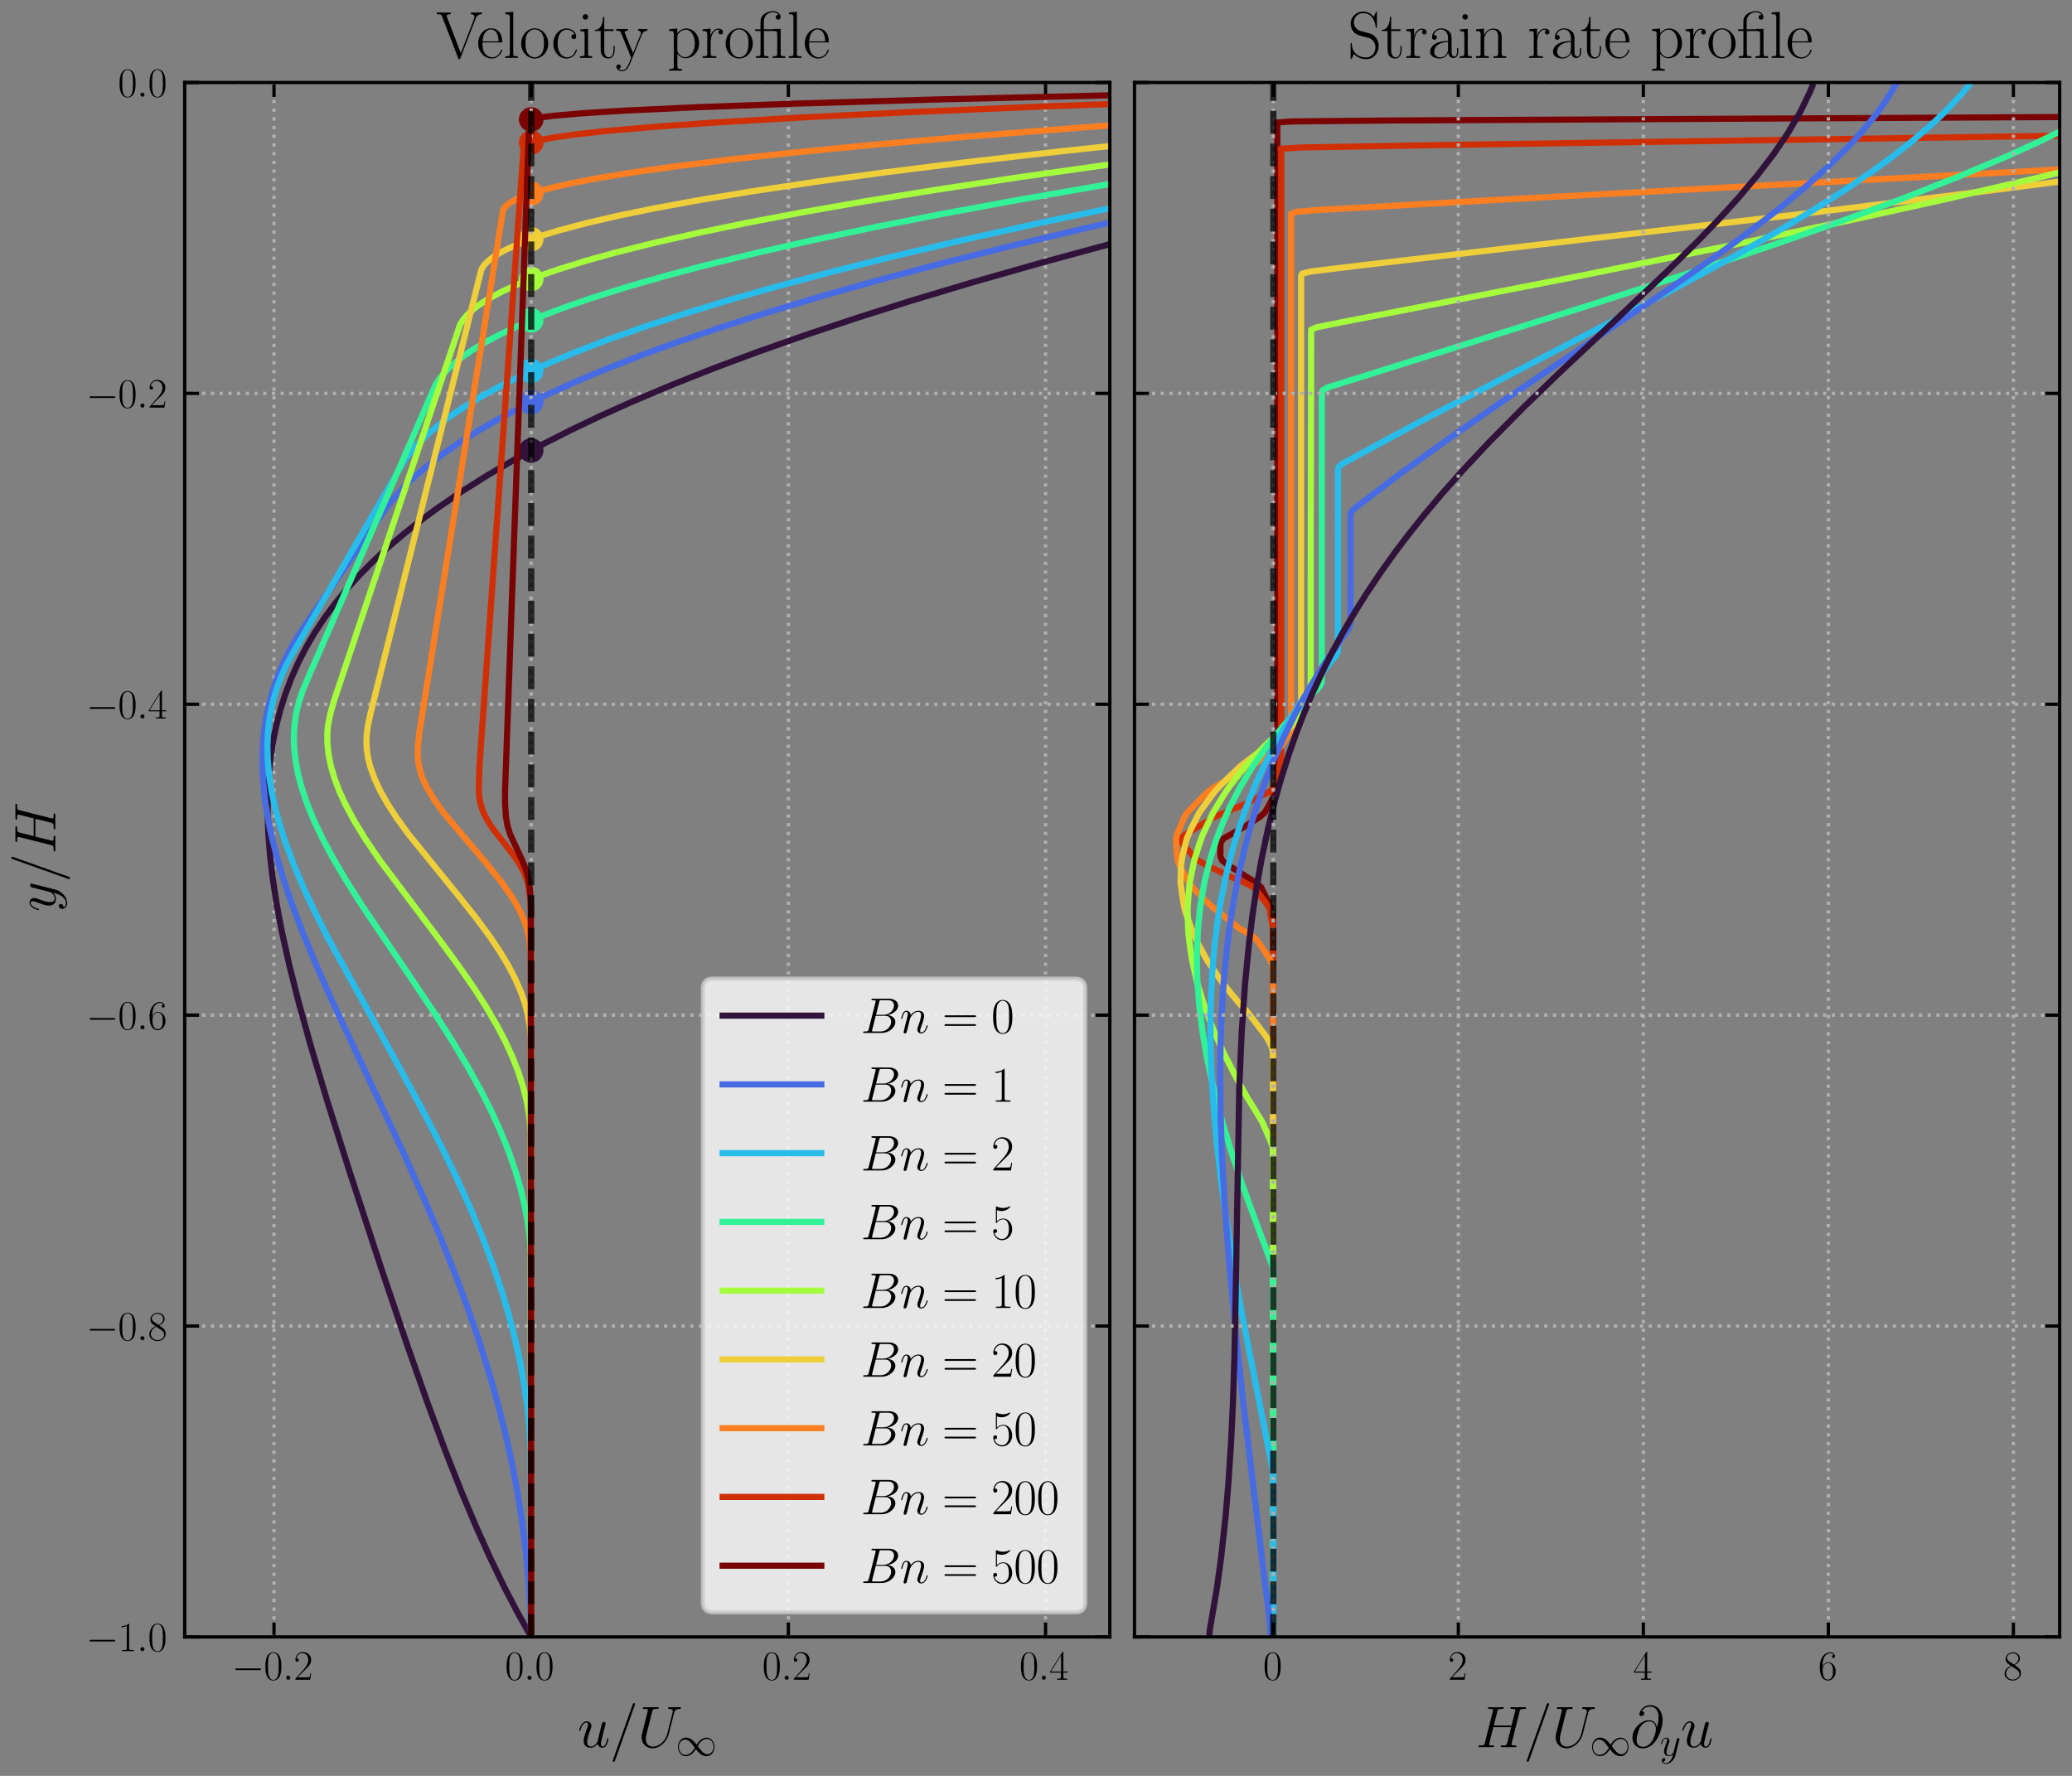<?xml version="1.0" encoding="utf-8" standalone="no"?>
<!DOCTYPE svg PUBLIC "-//W3C//DTD SVG 1.1//EN"
  "http://www.w3.org/Graphics/SVG/1.1/DTD/svg11.dtd">
<svg xmlns:xlink="http://www.w3.org/1999/xlink" width="504pt" height="432pt" viewBox="0 0 504 432" xmlns="http://www.w3.org/2000/svg" version="1.1">
 <rect x="0" y="0" width="504" height="432" fill="#808080" stroke="none"/>
 <defs>
  <style type="text/css">*{stroke-linejoin: round; stroke-linecap: butt}</style>
 </defs>
 <g id="figure_1">
  <g id="patch_1">
   <path d="M 0 432 
L 504 432 
L 504 0 
L 0 0 
L 0 432 
z
" style="fill: none"/>
  </g>
  <g id="axes_1">
   <g id="patch_2">
    <path d="M 44.927 398.193 
L 269.963 398.193 
L 269.963 20.07 
L 44.927 20.07 
L 44.927 398.193 
z
" style="fill: none"/>
   </g>
   <g id="line2d_1">
    <defs>
     <path id="m0c766bc141" d="M 0 2.5 
C 0.663 2.5 1.299 2.237 1.768 1.768 
C 2.237 1.299 2.5 0.663 2.5 0 
C 2.5 -0.663 2.237 -1.299 1.768 -1.768 
C 1.299 -2.237 0.663 -2.5 0 -2.5 
C -0.663 -2.5 -1.299 -2.237 -1.768 -1.768 
C -2.237 -1.299 -2.5 -0.663 -2.5 0 
C -2.5 0.663 -2.237 1.299 -1.768 1.768 
C -1.299 2.237 -0.663 2.5 0 2.5 
z
" style="stroke: #7a0403"/>
    </defs>
    <g clip-path="url(#pc2dd5494b0)">
     <use xlink:href="#m0c766bc141" x="129.207" y="29.065" style="fill: #7a0403; stroke: #7a0403"/>
    </g>
   </g>
   <g id="line2d_2">
    <defs>
     <path id="m3ddfc72a4c" d="M 0 2.5 
C 0.663 2.5 1.299 2.237 1.768 1.768 
C 2.237 1.299 2.5 0.663 2.5 0 
C 2.5 -0.663 2.237 -1.299 1.768 -1.768 
C 1.299 -2.237 0.663 -2.5 0 -2.5 
C -0.663 -2.5 -1.299 -2.237 -1.768 -1.768 
C -2.237 -1.299 -2.5 -0.663 -2.5 0 
C -2.5 0.663 -2.237 1.299 -1.768 1.768 
C -1.299 2.237 -0.663 2.5 0 2.5 
z
" style="stroke: #d02f05"/>
    </defs>
    <g clip-path="url(#pc2dd5494b0)">
     <use xlink:href="#m3ddfc72a4c" x="129.207" y="34.675" style="fill: #d02f05; stroke: #d02f05"/>
    </g>
   </g>
   <g id="line2d_3">
    <defs>
     <path id="m65d8ed1ba7" d="M 0 2.5 
C 0.663 2.5 1.299 2.237 1.768 1.768 
C 2.237 1.299 2.5 0.663 2.5 0 
C 2.5 -0.663 2.237 -1.299 1.768 -1.768 
C 1.299 -2.237 0.663 -2.5 0 -2.5 
C -0.663 -2.5 -1.299 -2.237 -1.768 -1.768 
C -2.237 -1.299 -2.5 -0.663 -2.5 0 
C -2.5 0.663 -2.237 1.299 -1.768 1.768 
C -1.299 2.237 -0.663 2.5 0 2.5 
z
" style="stroke: #fb7e21"/>
    </defs>
    <g clip-path="url(#pc2dd5494b0)">
     <use xlink:href="#m65d8ed1ba7" x="129.207" y="47.07" style="fill: #fb7e21; stroke: #fb7e21"/>
    </g>
   </g>
   <g id="line2d_4">
    <defs>
     <path id="me9267fb3be" d="M 0 2.5 
C 0.663 2.5 1.299 2.237 1.768 1.768 
C 2.237 1.299 2.5 0.663 2.5 0 
C 2.5 -0.663 2.237 -1.299 1.768 -1.768 
C 1.299 -2.237 0.663 -2.5 0 -2.5 
C -0.663 -2.5 -1.299 -2.237 -1.768 -1.768 
C -2.237 -1.299 -2.5 -0.663 -2.5 0 
C -2.5 0.663 -2.237 1.299 -1.768 1.768 
C -1.299 2.237 -0.663 2.5 0 2.5 
z
" style="stroke: #eecf3a"/>
    </defs>
    <g clip-path="url(#pc2dd5494b0)">
     <use xlink:href="#me9267fb3be" x="129.207" y="58.185" style="fill: #eecf3a; stroke: #eecf3a"/>
    </g>
   </g>
   <g id="line2d_5">
    <defs>
     <path id="mdc72fe9e9c" d="M 0 2.5 
C 0.663 2.5 1.299 2.237 1.768 1.768 
C 2.237 1.299 2.5 0.663 2.5 0 
C 2.5 -0.663 2.237 -1.299 1.768 -1.768 
C 1.299 -2.237 0.663 -2.5 0 -2.5 
C -0.663 -2.5 -1.299 -2.237 -1.768 -1.768 
C -2.237 -1.299 -2.5 -0.663 -2.5 0 
C -2.5 0.663 -2.237 1.299 -1.768 1.768 
C -1.299 2.237 -0.663 2.5 0 2.5 
z
" style="stroke: #a4fc3c"/>
    </defs>
    <g clip-path="url(#pc2dd5494b0)">
     <use xlink:href="#mdc72fe9e9c" x="129.207" y="67.863" style="fill: #a4fc3c; stroke: #a4fc3c"/>
    </g>
   </g>
   <g id="line2d_6">
    <defs>
     <path id="m8d626fbc26" d="M 0 2.5 
C 0.663 2.5 1.299 2.237 1.768 1.768 
C 2.237 1.299 2.5 0.663 2.5 0 
C 2.5 -0.663 2.237 -1.299 1.768 -1.768 
C 1.299 -2.237 0.663 -2.5 0 -2.5 
C -0.663 -2.5 -1.299 -2.237 -1.768 -1.768 
C -2.237 -1.299 -2.5 -0.663 -2.5 0 
C -2.5 0.663 -2.237 1.299 -1.768 1.768 
C -1.299 2.237 -0.663 2.5 0 2.5 
z
" style="stroke: #32f298"/>
    </defs>
    <g clip-path="url(#pc2dd5494b0)">
     <use xlink:href="#m8d626fbc26" x="129.207" y="77.91" style="fill: #32f298; stroke: #32f298"/>
    </g>
   </g>
   <g id="line2d_7">
    <defs>
     <path id="mf7bc3f4b90" d="M 0 2.5 
C 0.663 2.5 1.299 2.237 1.768 1.768 
C 2.237 1.299 2.5 0.663 2.5 0 
C 2.5 -0.663 2.237 -1.299 1.768 -1.768 
C 1.299 -2.237 0.663 -2.5 0 -2.5 
C -0.663 -2.5 -1.299 -2.237 -1.768 -1.768 
C -2.237 -1.299 -2.5 -0.663 -2.5 0 
C -2.5 0.663 -2.237 1.299 -1.768 1.768 
C -1.299 2.237 -0.663 2.5 0 2.5 
z
" style="stroke: #28bceb"/>
    </defs>
    <g clip-path="url(#pc2dd5494b0)">
     <use xlink:href="#mf7bc3f4b90" x="129.207" y="90.256" style="fill: #28bceb; stroke: #28bceb"/>
    </g>
   </g>
   <g id="line2d_8">
    <defs>
     <path id="me338b3c2d4" d="M 0 2.5 
C 0.663 2.5 1.299 2.237 1.768 1.768 
C 2.237 1.299 2.5 0.663 2.5 0 
C 2.5 -0.663 2.237 -1.299 1.768 -1.768 
C 1.299 -2.237 0.663 -2.5 0 -2.5 
C -0.663 -2.5 -1.299 -2.237 -1.768 -1.768 
C -2.237 -1.299 -2.5 -0.663 -2.5 0 
C -2.5 0.663 -2.237 1.299 -1.768 1.768 
C -1.299 2.237 -0.663 2.5 0 2.5 
z
" style="stroke: #466be3"/>
    </defs>
    <g clip-path="url(#pc2dd5494b0)">
     <use xlink:href="#me338b3c2d4" x="129.207" y="97.831" style="fill: #466be3; stroke: #466be3"/>
    </g>
   </g>
   <g id="line2d_9">
    <defs>
     <path id="m36d679a17b" d="M 0 2.5 
C 0.663 2.5 1.299 2.237 1.768 1.768 
C 2.237 1.299 2.5 0.663 2.5 0 
C 2.5 -0.663 2.237 -1.299 1.768 -1.768 
C 1.299 -2.237 0.663 -2.5 0 -2.5 
C -0.663 -2.5 -1.299 -2.237 -1.768 -1.768 
C -2.237 -1.299 -2.5 -0.663 -2.5 0 
C -2.5 0.663 -2.237 1.299 -1.768 1.768 
C -1.299 2.237 -0.663 2.5 0 2.5 
z
" style="stroke: #30123b"/>
    </defs>
    <g clip-path="url(#pc2dd5494b0)">
     <use xlink:href="#m36d679a17b" x="129.207" y="109.566" style="fill: #30123b; stroke: #30123b"/>
    </g>
   </g>
   <g id="matplotlib.axis_1">
    <g id="xtick_1">
     <g id="line2d_10">
      <path d="M 66.648 398.193 
L 66.648 20.07 
" clip-path="url(#pc2dd5494b0)" style="fill: none; stroke-dasharray: 0.8,1.32; stroke-dashoffset: 0; stroke: #b0b0b0; stroke-width: 0.8"/>
     </g>
     <g id="line2d_11">
      <defs>
       <path id="md76fe4d20d" d="M 0 0 
L 0 -3.5 
" style="stroke: #000000; stroke-width: 0.8"/>
      </defs>
      <g>
       <use xlink:href="#md76fe4d20d" x="66.648" y="398.193" style="stroke: #000000; stroke-width: 0.8"/>
      </g>
     </g>
     <g id="line2d_12">
      <defs>
       <path id="m50108451c6" d="M 0 0 
L 0 3.5 
" style="stroke: #000000; stroke-width: 0.8"/>
      </defs>
      <g>
       <use xlink:href="#m50108451c6" x="66.648" y="20.07" style="stroke: #000000; stroke-width: 0.8"/>
      </g>
     </g>
     <g id="text_1">
      <!-- $\mathdefault{−0.2}$ -->
      <g transform="translate(56.409 408.611) scale(0.1 -0.1)">
       <defs>
        <path id="CMSY10-0" d="M 4218 1472 
C 4326 1472 4442 1472 4442 1600 
C 4442 1728 4326 1728 4218 1728 
L 755 1728 
C 646 1728 531 1728 531 1600 
C 531 1472 646 1472 755 1472 
L 4218 1472 
z
" transform="scale(0.016)"/>
        <path id="CMR17-30" d="M 2688 2025 
C 2688 2416 2682 3080 2413 3591 
C 2176 4039 1798 4198 1466 4198 
C 1158 4198 768 4058 525 3597 
C 269 3118 243 2524 243 2025 
C 243 1661 250 1106 448 619 
C 723 -39 1216 -128 1466 -128 
C 1760 -128 2208 -7 2470 600 
C 2662 1042 2688 1559 2688 2025 
z
M 1466 -26 
C 1056 -26 813 325 723 812 
C 653 1188 653 1738 653 2096 
C 653 2588 653 2997 736 3387 
C 858 3929 1216 4096 1466 4096 
C 1728 4096 2067 3923 2189 3400 
C 2272 3036 2278 2607 2278 2096 
C 2278 1680 2278 1169 2202 792 
C 2067 95 1690 -26 1466 -26 
z
" transform="scale(0.016)"/>
        <path id="CMMI12-3a" d="M 1178 307 
C 1178 492 1024 619 870 619 
C 685 619 557 466 557 313 
C 557 128 710 0 864 0 
C 1050 0 1178 153 1178 307 
z
" transform="scale(0.016)"/>
        <path id="CMR17-32" d="M 2669 989 
L 2554 989 
C 2490 536 2438 459 2413 420 
C 2381 369 1920 369 1830 369 
L 602 369 
C 832 619 1280 1072 1824 1597 
C 2214 1967 2669 2402 2669 3035 
C 2669 3790 2067 4224 1395 4224 
C 691 4224 262 3604 262 3030 
C 262 2780 448 2748 525 2748 
C 589 2748 781 2787 781 3010 
C 781 3207 614 3264 525 3264 
C 486 3264 448 3258 422 3245 
C 544 3790 915 4058 1306 4058 
C 1862 4058 2227 3617 2227 3035 
C 2227 2479 1901 2000 1536 1584 
L 262 146 
L 262 0 
L 2515 0 
L 2669 989 
z
" transform="scale(0.016)"/>
       </defs>
       <use xlink:href="#CMSY10-0" transform="scale(0.996)"/>
       <use xlink:href="#CMR17-30" transform="translate(77.487 0) scale(0.996)"/>
       <use xlink:href="#CMMI12-3a" transform="translate(123.178 0) scale(0.996)"/>
       <use xlink:href="#CMR17-32" transform="translate(150.275 0) scale(0.996)"/>
      </g>
     </g>
    </g>
    <g id="xtick_2">
     <g id="line2d_13">
      <path d="M 129.207 398.193 
L 129.207 20.07 
" clip-path="url(#pc2dd5494b0)" style="fill: none; stroke-dasharray: 0.8,1.32; stroke-dashoffset: 0; stroke: #b0b0b0; stroke-width: 0.8"/>
     </g>
     <g id="line2d_14">
      <g>
       <use xlink:href="#md76fe4d20d" x="129.207" y="398.193" style="stroke: #000000; stroke-width: 0.8"/>
      </g>
     </g>
     <g id="line2d_15">
      <g>
       <use xlink:href="#m50108451c6" x="129.207" y="20.07" style="stroke: #000000; stroke-width: 0.8"/>
      </g>
     </g>
     <g id="text_2">
      <!-- $\mathdefault{0.0}$ -->
      <g transform="translate(122.842 408.611) scale(0.1 -0.1)">
       <use xlink:href="#CMR17-30" transform="scale(0.996)"/>
       <use xlink:href="#CMMI12-3a" transform="translate(45.69 0) scale(0.996)"/>
       <use xlink:href="#CMR17-30" transform="translate(72.788 0) scale(0.996)"/>
      </g>
     </g>
    </g>
    <g id="xtick_3">
     <g id="line2d_16">
      <path d="M 191.765 398.193 
L 191.765 20.07 
" clip-path="url(#pc2dd5494b0)" style="fill: none; stroke-dasharray: 0.8,1.32; stroke-dashoffset: 0; stroke: #b0b0b0; stroke-width: 0.8"/>
     </g>
     <g id="line2d_17">
      <g>
       <use xlink:href="#md76fe4d20d" x="191.765" y="398.193" style="stroke: #000000; stroke-width: 0.8"/>
      </g>
     </g>
     <g id="line2d_18">
      <g>
       <use xlink:href="#m50108451c6" x="191.765" y="20.07" style="stroke: #000000; stroke-width: 0.8"/>
      </g>
     </g>
     <g id="text_3">
      <!-- $\mathdefault{0.2}$ -->
      <g transform="translate(185.4 408.611) scale(0.1 -0.1)">
       <use xlink:href="#CMR17-30" transform="scale(0.996)"/>
       <use xlink:href="#CMMI12-3a" transform="translate(45.69 0) scale(0.996)"/>
       <use xlink:href="#CMR17-32" transform="translate(72.788 0) scale(0.996)"/>
      </g>
     </g>
    </g>
    <g id="xtick_4">
     <g id="line2d_19">
      <path d="M 254.323 398.193 
L 254.323 20.07 
" clip-path="url(#pc2dd5494b0)" style="fill: none; stroke-dasharray: 0.8,1.32; stroke-dashoffset: 0; stroke: #b0b0b0; stroke-width: 0.8"/>
     </g>
     <g id="line2d_20">
      <g>
       <use xlink:href="#md76fe4d20d" x="254.323" y="398.193" style="stroke: #000000; stroke-width: 0.8"/>
      </g>
     </g>
     <g id="line2d_21">
      <g>
       <use xlink:href="#m50108451c6" x="254.323" y="20.07" style="stroke: #000000; stroke-width: 0.8"/>
      </g>
     </g>
     <g id="text_4">
      <!-- $\mathdefault{0.4}$ -->
      <g transform="translate(247.958 408.611) scale(0.1 -0.1)">
       <defs>
        <path id="CMR17-34" d="M 2150 4122 
C 2150 4256 2144 4256 2029 4256 
L 128 1254 
L 128 1088 
L 1779 1088 
L 1779 457 
C 1779 224 1766 160 1318 160 
L 1197 160 
L 1197 0 
C 1402 0 1747 0 1965 0 
C 2182 0 2528 0 2733 0 
L 2733 160 
L 2611 160 
C 2163 160 2150 224 2150 457 
L 2150 1088 
L 2803 1088 
L 2803 1254 
L 2150 1254 
L 2150 4122 
z
M 1798 3703 
L 1798 1254 
L 256 1254 
L 1798 3703 
z
" transform="scale(0.016)"/>
       </defs>
       <use xlink:href="#CMR17-30" transform="scale(0.996)"/>
       <use xlink:href="#CMMI12-3a" transform="translate(45.69 0) scale(0.996)"/>
       <use xlink:href="#CMR17-34" transform="translate(72.788 0) scale(0.996)"/>
      </g>
     </g>
    </g>
    <g id="text_5">
     <!-- $u/U_{\infty}$ -->
     <g transform="translate(140.489 425.009) scale(0.14 -0.14)">
      <defs>
       <path id="CMMI12-75" d="M 2182 370 
C 2266 13 2573 -64 2726 -64 
C 2931 -64 3085 70 3187 287 
C 3296 517 3379 894 3379 913 
C 3379 945 3354 971 3315 971 
C 3258 971 3251 939 3226 843 
C 3110 402 2995 64 2739 64 
C 2547 64 2547 275 2547 358 
C 2547 505 2566 568 2630 837 
C 2675 1009 2720 1181 2758 1360 
L 3021 2401 
C 3066 2561 3066 2574 3066 2593 
C 3066 2689 2989 2753 2893 2753 
C 2707 2753 2662 2593 2624 2433 
C 2560 2184 2214 811 2170 588 
C 2163 588 1914 64 1446 64 
C 1114 64 1050 351 1050 588 
C 1050 952 1229 1462 1395 1890 
C 1472 2095 1504 2178 1504 2305 
C 1504 2580 1306 2816 998 2816 
C 410 2816 173 1890 173 1839 
C 173 1814 198 1782 243 1782 
C 301 1782 307 1807 333 1896 
C 486 2441 736 2682 979 2682 
C 1043 2682 1146 2682 1146 2478 
C 1146 2312 1075 2127 979 1884 
C 698 1124 666 881 666 690 
C 666 38 1158 -64 1421 -64 
C 1830 -64 2054 217 2182 370 
z
" transform="scale(0.016)"/>
       <path id="CMMI12-3d" d="M 2746 4562 
C 2746 4569 2784 4666 2784 4678 
C 2784 4755 2720 4800 2669 4800 
C 2637 4800 2579 4800 2528 4659 
L 384 -1363 
C 384 -1370 346 -1465 346 -1478 
C 346 -1555 410 -1600 461 -1600 
C 499 -1600 557 -1593 602 -1459 
L 2746 4562 
z
" transform="scale(0.016)"/>
       <path id="CMMI12-55" d="M 3238 1474 
C 3014 581 2272 57 1670 57 
C 1210 57 896 363 896 891 
C 896 916 896 1107 966 1387 
L 1594 3887 
C 1651 4103 1664 4167 2118 4167 
C 2234 4167 2298 4167 2298 4282 
C 2298 4352 2240 4352 2202 4352 
C 2086 4352 1952 4352 1830 4352 
L 1075 4352 
C 954 4352 819 4352 698 4352 
C 653 4352 576 4352 576 4231 
C 576 4167 621 4167 742 4167 
C 1126 4167 1126 4116 1126 4046 
C 1126 4008 1082 3824 1050 3715 
L 493 1488 
C 474 1418 435 1246 435 1075 
C 435 374 941 -128 1638 -128 
C 2285 -128 3002 384 3328 1197 
C 3373 1305 3430 1530 3469 1702 
C 3533 1933 3667 2496 3712 2662 
L 3955 3623 
C 4038 3956 4090 4167 4653 4167 
C 4704 4173 4730 4224 4730 4282 
C 4730 4352 4672 4352 4646 4352 
C 4557 4352 4442 4352 4352 4352 
L 4051 4352 
C 3654 4352 3450 4352 3443 4352 
C 3405 4352 3328 4352 3328 4231 
C 3328 4167 3379 4167 3424 4167 
C 3808 4167 3834 4020 3834 3905 
C 3834 3848 3834 3828 3808 3739 
L 3238 1474 
z
" transform="scale(0.016)"/>
       <path id="CMSY10-31" d="M 3251 1730 
C 2906 2166 2829 2262 2630 2422 
C 2272 2710 1914 2825 1587 2825 
C 838 2825 352 2122 352 1374 
C 352 639 826 -70 1562 -70 
C 2298 -70 2829 511 3142 1022 
C 3488 588 3565 492 3763 332 
C 4122 45 4480 -70 4806 -70 
C 5555 -70 6042 633 6042 1380 
C 6042 2115 5568 2825 4832 2825 
C 4096 2825 3565 2242 3251 1730 
z
M 3418 1514 
C 3680 1975 4154 2620 4877 2620 
C 5555 2620 5901 1955 5901 1380 
C 5901 753 5472 236 4909 236 
C 4538 236 4250 505 4115 638 
C 3955 811 3808 1009 3418 1514 
z
M 2976 1240 
C 2714 780 2240 134 1517 134 
C 838 134 493 799 493 1374 
C 493 2000 922 2518 1485 2518 
C 1856 2518 2144 2249 2278 2115 
C 2438 1943 2586 1744 2976 1240 
z
" transform="scale(0.016)"/>
      </defs>
      <use xlink:href="#CMMI12-75" transform="scale(0.996)"/>
      <use xlink:href="#CMMI12-3d" transform="translate(55.52 0) scale(0.996)"/>
      <use xlink:href="#CMMI12-55" transform="translate(104.295 0) scale(0.996)"/>
      <use xlink:href="#CMSY10-31" transform="translate(170.547 -14.944) scale(0.697)"/>
     </g>
    </g>
   </g>
   <g id="matplotlib.axis_2">
    <g id="ytick_1">
     <g id="line2d_22">
      <path d="M 44.927 398.193 
L 269.963 398.193 
" clip-path="url(#pc2dd5494b0)" style="fill: none; stroke-dasharray: 0.8,1.32; stroke-dashoffset: 0; stroke: #b0b0b0; stroke-width: 0.8"/>
     </g>
     <g id="line2d_23">
      <defs>
       <path id="m820a3bd327" d="M 0 0 
L 3.5 0 
" style="stroke: #000000; stroke-width: 0.8"/>
      </defs>
      <g>
       <use xlink:href="#m820a3bd327" x="44.927" y="398.193" style="stroke: #000000; stroke-width: 0.8"/>
      </g>
     </g>
     <g id="line2d_24">
      <defs>
       <path id="ma61074e7dc" d="M 0 0 
L -3.5 0 
" style="stroke: #000000; stroke-width: 0.8"/>
      </defs>
      <g>
       <use xlink:href="#ma61074e7dc" x="269.963" y="398.193" style="stroke: #000000; stroke-width: 0.8"/>
      </g>
     </g>
     <g id="text_6">
      <!-- $\mathdefault{−1.0}$ -->
      <g transform="translate(20.948 401.652) scale(0.1 -0.1)">
       <defs>
        <path id="CMR17-31" d="M 1702 4058 
C 1702 4192 1696 4192 1606 4192 
C 1357 3916 979 3827 621 3827 
C 602 3827 570 3827 563 3808 
C 557 3795 557 3782 557 3648 
C 755 3648 1088 3686 1344 3839 
L 1344 461 
C 1344 236 1331 160 781 160 
L 589 160 
L 589 0 
C 896 0 1216 0 1523 0 
C 1830 0 2150 0 2458 0 
L 2458 160 
L 2266 160 
C 1715 160 1702 230 1702 458 
L 1702 4058 
z
" transform="scale(0.016)"/>
       </defs>
       <use xlink:href="#CMSY10-0" transform="scale(0.996)"/>
       <use xlink:href="#CMR17-31" transform="translate(77.487 0) scale(0.996)"/>
       <use xlink:href="#CMMI12-3a" transform="translate(123.178 0) scale(0.996)"/>
       <use xlink:href="#CMR17-30" transform="translate(150.275 0) scale(0.996)"/>
      </g>
     </g>
    </g>
    <g id="ytick_2">
     <g id="line2d_25">
      <path d="M 44.927 322.568 
L 269.963 322.568 
" clip-path="url(#pc2dd5494b0)" style="fill: none; stroke-dasharray: 0.8,1.32; stroke-dashoffset: 0; stroke: #b0b0b0; stroke-width: 0.8"/>
     </g>
     <g id="line2d_26">
      <g>
       <use xlink:href="#m820a3bd327" x="44.927" y="322.568" style="stroke: #000000; stroke-width: 0.8"/>
      </g>
     </g>
     <g id="line2d_27">
      <g>
       <use xlink:href="#ma61074e7dc" x="269.963" y="322.568" style="stroke: #000000; stroke-width: 0.8"/>
      </g>
     </g>
     <g id="text_7">
      <!-- $\mathdefault{−0.8}$ -->
      <g transform="translate(20.948 326.027) scale(0.1 -0.1)">
       <defs>
        <path id="CMR17-38" d="M 1741 2264 
C 2144 2467 2554 2773 2554 3263 
C 2554 3841 1990 4179 1472 4179 
C 890 4179 378 3759 378 3180 
C 378 3021 416 2747 666 2505 
C 730 2442 998 2251 1171 2130 
C 883 1983 211 1634 211 934 
C 211 279 838 -128 1459 -128 
C 2144 -128 2720 362 2720 1010 
C 2720 1590 2330 1857 2074 2029 
L 1741 2264 
z
M 902 2822 
C 851 2854 595 3051 595 3351 
C 595 3739 998 4032 1459 4032 
C 1965 4032 2336 3676 2336 3262 
C 2336 2669 1670 2331 1638 2331 
C 1632 2331 1626 2331 1574 2370 
L 902 2822 
z
M 2080 1519 
C 2176 1449 2483 1240 2483 851 
C 2483 381 2010 25 1472 25 
C 890 25 448 438 448 940 
C 448 1443 838 1862 1280 2060 
L 2080 1519 
z
" transform="scale(0.016)"/>
       </defs>
       <use xlink:href="#CMSY10-0" transform="scale(0.996)"/>
       <use xlink:href="#CMR17-30" transform="translate(77.487 0) scale(0.996)"/>
       <use xlink:href="#CMMI12-3a" transform="translate(123.178 0) scale(0.996)"/>
       <use xlink:href="#CMR17-38" transform="translate(150.275 0) scale(0.996)"/>
      </g>
     </g>
    </g>
    <g id="ytick_3">
     <g id="line2d_28">
      <path d="M 44.927 246.944 
L 269.963 246.944 
" clip-path="url(#pc2dd5494b0)" style="fill: none; stroke-dasharray: 0.8,1.32; stroke-dashoffset: 0; stroke: #b0b0b0; stroke-width: 0.8"/>
     </g>
     <g id="line2d_29">
      <g>
       <use xlink:href="#m820a3bd327" x="44.927" y="246.944" style="stroke: #000000; stroke-width: 0.8"/>
      </g>
     </g>
     <g id="line2d_30">
      <g>
       <use xlink:href="#ma61074e7dc" x="269.963" y="246.944" style="stroke: #000000; stroke-width: 0.8"/>
      </g>
     </g>
     <g id="text_8">
      <!-- $\mathdefault{−0.6}$ -->
      <g transform="translate(20.948 250.403) scale(0.1 -0.1)">
       <defs>
        <path id="CMR17-36" d="M 678 2176 
C 678 3690 1395 4032 1811 4032 
C 1946 4032 2272 4009 2400 3776 
C 2298 3776 2106 3776 2106 3553 
C 2106 3381 2246 3323 2336 3323 
C 2394 3323 2566 3348 2566 3560 
C 2566 3954 2246 4179 1805 4179 
C 1043 4179 243 3390 243 1984 
C 243 253 966 -128 1478 -128 
C 2099 -128 2688 427 2688 1283 
C 2688 2081 2170 2662 1517 2662 
C 1126 2662 838 2407 678 1960 
L 678 2176 
z
M 1478 25 
C 691 25 691 1200 691 1436 
C 691 1896 909 2560 1504 2560 
C 1613 2560 1926 2560 2138 2120 
C 2253 1870 2253 1609 2253 1289 
C 2253 944 2253 690 2118 434 
C 1978 171 1773 25 1478 25 
z
" transform="scale(0.016)"/>
       </defs>
       <use xlink:href="#CMSY10-0" transform="scale(0.996)"/>
       <use xlink:href="#CMR17-30" transform="translate(77.487 0) scale(0.996)"/>
       <use xlink:href="#CMMI12-3a" transform="translate(123.178 0) scale(0.996)"/>
       <use xlink:href="#CMR17-36" transform="translate(150.275 0) scale(0.996)"/>
      </g>
     </g>
    </g>
    <g id="ytick_4">
     <g id="line2d_31">
      <path d="M 44.927 171.319 
L 269.963 171.319 
" clip-path="url(#pc2dd5494b0)" style="fill: none; stroke-dasharray: 0.8,1.32; stroke-dashoffset: 0; stroke: #b0b0b0; stroke-width: 0.8"/>
     </g>
     <g id="line2d_32">
      <g>
       <use xlink:href="#m820a3bd327" x="44.927" y="171.319" style="stroke: #000000; stroke-width: 0.8"/>
      </g>
     </g>
     <g id="line2d_33">
      <g>
       <use xlink:href="#ma61074e7dc" x="269.963" y="171.319" style="stroke: #000000; stroke-width: 0.8"/>
      </g>
     </g>
     <g id="text_9">
      <!-- $\mathdefault{−0.4}$ -->
      <g transform="translate(20.948 174.778) scale(0.1 -0.1)">
       <use xlink:href="#CMSY10-0" transform="scale(0.996)"/>
       <use xlink:href="#CMR17-30" transform="translate(77.487 0) scale(0.996)"/>
       <use xlink:href="#CMMI12-3a" transform="translate(123.178 0) scale(0.996)"/>
       <use xlink:href="#CMR17-34" transform="translate(150.275 0) scale(0.996)"/>
      </g>
     </g>
    </g>
    <g id="ytick_5">
     <g id="line2d_34">
      <path d="M 44.927 95.694 
L 269.963 95.694 
" clip-path="url(#pc2dd5494b0)" style="fill: none; stroke-dasharray: 0.8,1.32; stroke-dashoffset: 0; stroke: #b0b0b0; stroke-width: 0.8"/>
     </g>
     <g id="line2d_35">
      <g>
       <use xlink:href="#m820a3bd327" x="44.927" y="95.694" style="stroke: #000000; stroke-width: 0.8"/>
      </g>
     </g>
     <g id="line2d_36">
      <g>
       <use xlink:href="#ma61074e7dc" x="269.963" y="95.694" style="stroke: #000000; stroke-width: 0.8"/>
      </g>
     </g>
     <g id="text_10">
      <!-- $\mathdefault{−0.2}$ -->
      <g transform="translate(20.948 99.154) scale(0.1 -0.1)">
       <use xlink:href="#CMSY10-0" transform="scale(0.996)"/>
       <use xlink:href="#CMR17-30" transform="translate(77.487 0) scale(0.996)"/>
       <use xlink:href="#CMMI12-3a" transform="translate(123.178 0) scale(0.996)"/>
       <use xlink:href="#CMR17-32" transform="translate(150.275 0) scale(0.996)"/>
      </g>
     </g>
    </g>
    <g id="ytick_6">
     <g id="line2d_37">
      <path d="M 44.927 20.07 
L 269.963 20.07 
" clip-path="url(#pc2dd5494b0)" style="fill: none; stroke-dasharray: 0.8,1.32; stroke-dashoffset: 0; stroke: #b0b0b0; stroke-width: 0.8"/>
     </g>
     <g id="line2d_38">
      <g>
       <use xlink:href="#m820a3bd327" x="44.927" y="20.07" style="stroke: #000000; stroke-width: 0.8"/>
      </g>
     </g>
     <g id="line2d_39">
      <g>
       <use xlink:href="#ma61074e7dc" x="269.963" y="20.07" style="stroke: #000000; stroke-width: 0.8"/>
      </g>
     </g>
     <g id="text_11">
      <!-- $\mathdefault{0.0}$ -->
      <g transform="translate(28.697 23.529) scale(0.1 -0.1)">
       <use xlink:href="#CMR17-30" transform="scale(0.996)"/>
       <use xlink:href="#CMMI12-3a" transform="translate(45.69 0) scale(0.996)"/>
       <use xlink:href="#CMR17-30" transform="translate(72.788 0) scale(0.996)"/>
      </g>
     </g>
    </g>
    <g id="text_12">
     <!-- $y/H$ -->
     <g transform="translate(13.461 221.783) rotate(-90) scale(0.14 -0.14)">
      <defs>
       <path id="CMMI12-79" d="M 1683 -700 
C 1510 -939 1261 -1152 947 -1152 
C 870 -1152 563 -1152 467 -889 
C 486 -895 518 -895 531 -895 
C 723 -895 851 -729 851 -582 
C 851 -435 730 -384 634 -384 
C 531 -384 307 -458 307 -759 
C 307 -1071 582 -1286 947 -1286 
C 1587 -1286 2234 -700 2413 6 
L 3040 2485 
C 3046 2517 3059 2556 3059 2594 
C 3059 2689 2982 2753 2886 2753 
C 2829 2753 2694 2727 2643 2535 
L 2170 658 
C 2138 543 2138 530 2086 460 
C 1958 281 1747 64 1440 64 
C 1082 64 1050 415 1050 588 
C 1050 952 1222 1443 1395 1903 
C 1466 2088 1504 2178 1504 2305 
C 1504 2574 1312 2816 998 2816 
C 410 2816 173 1890 173 1839 
C 173 1814 198 1782 243 1782 
C 301 1782 307 1807 333 1897 
C 486 2433 730 2689 979 2689 
C 1037 2689 1146 2689 1146 2478 
C 1146 2312 1075 2127 979 1884 
C 666 1047 666 837 666 683 
C 666 77 1101 -64 1421 -64 
C 1606 -64 1837 -6 2061 230 
L 2067 224 
C 1971 -147 1907 -392 1683 -700 
z
" transform="scale(0.016)"/>
       <path id="CMMI12-48" d="M 4787 3887 
C 4845 4103 4858 4167 5312 4167 
C 5427 4167 5491 4167 5491 4282 
C 5491 4352 5434 4352 5395 4352 
C 5280 4352 5146 4352 5024 4352 
L 4269 4352 
C 4147 4352 4013 4352 3891 4352 
C 3846 4352 3770 4352 3770 4231 
C 3770 4167 3814 4167 3936 4167 
C 4320 4167 4320 4116 4320 4046 
C 4320 4034 4320 3995 4294 3900 
L 3904 2361 
L 1971 2361 
L 2355 3887 
C 2413 4103 2426 4167 2880 4167 
C 2995 4167 3059 4167 3059 4282 
C 3059 4352 3002 4352 2963 4352 
C 2848 4352 2714 4352 2592 4352 
L 1837 4352 
C 1715 4352 1581 4352 1459 4352 
C 1414 4352 1338 4352 1338 4231 
C 1338 4167 1382 4167 1504 4167 
C 1888 4167 1888 4116 1888 4046 
C 1888 4034 1888 3995 1862 3899 
L 998 472 
C 941 249 928 185 486 185 
C 339 185 294 185 294 64 
C 294 0 365 0 384 0 
C 499 0 634 0 755 0 
L 1510 0 
C 1632 0 1766 0 1888 0 
C 1939 0 2010 0 2010 121 
C 2010 185 1952 185 1856 185 
C 1466 185 1466 236 1466 300 
C 1466 307 1466 351 1478 402 
L 1920 2176 
L 3859 2176 
C 3750 1753 3424 416 3411 376 
C 3341 185 3238 185 2861 185 
C 2784 185 2726 185 2726 64 
C 2726 0 2797 0 2816 0 
C 2931 0 3066 0 3187 0 
L 3942 0 
C 4064 0 4198 0 4320 0 
C 4371 0 4442 0 4442 121 
C 4442 185 4384 185 4288 185 
C 3898 185 3898 236 3898 300 
C 3898 307 3898 351 3910 402 
L 4787 3887 
z
" transform="scale(0.016)"/>
      </defs>
      <use xlink:href="#CMMI12-79" transform="scale(0.996)"/>
      <use xlink:href="#CMMI12-3d" transform="translate(51.139 0) scale(0.996)"/>
      <use xlink:href="#CMMI12-48" transform="translate(99.914 0) scale(0.996)"/>
     </g>
    </g>
   </g>
   <g id="line2d_40">
    <path d="M 129.207 398.193 
L 125.832 392.155 
L 122.715 386.166 
L 119.128 378.748 
L 115.824 371.405 
L 112.163 362.695 
L 108.221 352.671 
L 104.045 341.397 
L 99.177 327.578 
L 92.806 308.742 
L 85.159 285.399 
L 79.637 267.923 
L 75.649 254.61 
L 72.696 243.991 
L 70.368 234.758 
L 68.608 226.838 
L 67.339 220.169 
L 66.323 213.609 
L 65.69 208.225 
L 65.27 202.918 
L 65.08 197.687 
L 65.139 192.531 
L 65.376 188.461 
L 65.791 184.44 
L 66.393 180.468 
L 67.191 176.544 
L 68.192 172.668 
L 69.402 168.842 
L 70.83 165.063 
L 72.482 161.334 
L 74.363 157.653 
L 76.477 154.02 
L 78.831 150.437 
L 81.428 146.901 
L 84.27 143.415 
L 87.358 139.977 
L 90.696 136.587 
L 94.282 133.247 
L 98.117 129.954 
L 102.197 126.711 
L 106.521 123.516 
L 112.265 119.59 
L 118.374 115.741 
L 124.839 111.967 
L 131.646 108.269 
L 138.779 104.648 
L 146.22 101.102 
L 153.952 97.632 
L 163.581 93.568 
L 173.559 89.614 
L 183.842 85.769 
L 196.166 81.421 
L 208.775 77.222 
L 221.594 73.172 
L 236.406 68.726 
L 253.142 63.956 
L 269.808 59.432 
L 288.064 54.695 
L 309.35 49.41 
L 332.962 43.797 
L 359.318 37.782 
L 388.795 31.301 
L 422.283 24.176 
L 441.999 20.07 
L 441.999 20.07 
" clip-path="url(#pc2dd5494b0)" style="fill: none; stroke: #30123b; stroke-width: 1.5; stroke-linecap: square"/>
   </g>
   <g id="line2d_41">
    <path d="M 129.207 398.193 
L 128.961 390.653 
L 128.591 384.676 
L 127.902 377.273 
L 126.973 369.946 
L 125.815 362.695 
L 124.438 355.52 
L 122.853 348.42 
L 121.074 341.397 
L 119.113 334.45 
L 116.539 326.213 
L 113.747 318.086 
L 110.764 310.068 
L 107.08 300.852 
L 103.222 291.784 
L 98.087 280.345 
L 91.121 265.475 
L 81.023 243.991 
L 76.917 234.758 
L 73.628 226.838 
L 71.092 220.169 
L 69.213 214.695 
L 67.572 209.296 
L 66.197 203.973 
L 65.306 199.77 
L 64.612 195.615 
L 64.132 191.509 
L 63.876 187.452 
L 63.856 183.443 
L 64.084 179.482 
L 64.572 175.57 
L 65.331 171.707 
L 66.37 167.893 
L 67.7 164.126 
L 69.328 160.409 
L 70.753 157.653 
L 72.351 154.924 
L 74.746 151.328 
L 94.562 122.724 
L 96.511 120.369 
L 98.698 118.041 
L 101.121 115.741 
L 103.773 113.467 
L 107.655 110.479 
L 111.918 107.539 
L 116.548 104.648 
L 121.526 101.805 
L 126.837 99.011 
L 132.462 96.265 
L 139.908 92.901 
L 147.781 89.614 
L 156.042 86.402 
L 164.654 83.266 
L 175.397 79.603 
L 186.521 76.05 
L 199.891 72.043 
L 213.582 68.184 
L 229.49 63.956 
L 245.531 59.923 
L 263.556 55.618 
L 283.337 51.123 
L 304.515 46.529 
L 328.385 41.574 
L 355.479 36.18 
L 386.294 30.281 
L 421.812 23.716 
L 441.999 20.07 
L 441.999 20.07 
" clip-path="url(#pc2dd5494b0)" style="fill: none; stroke: #466be3; stroke-width: 1.5; stroke-linecap: square"/>
   </g>
   <g id="line2d_42">
    <path d="M 129.207 398.193 
L 129.096 352.671 
L 128.747 347.01 
L 128.16 341.397 
L 127.345 335.833 
L 126.314 330.318 
L 125.078 324.851 
L 123.649 319.433 
L 122.039 314.063 
L 119.793 307.419 
L 117.31 300.852 
L 114.616 294.36 
L 111.145 286.67 
L 107.461 279.089 
L 102.962 270.383 
L 97.66 260.616 
L 79.659 227.961 
L 76.31 221.273 
L 73.76 215.783 
L 71.467 210.37 
L 69.466 205.032 
L 68.1 200.816 
L 66.963 196.649 
L 66.074 192.531 
L 65.448 188.461 
L 65.105 184.44 
L 65.043 181.456 
L 65.156 178.5 
L 65.45 175.57 
L 65.935 172.668 
L 66.612 169.794 
L 67.493 166.946 
L 68.579 164.126 
L 69.878 161.334 
L 71.392 158.569 
L 98.417 111.967 
L 100.085 109.739 
L 102.06 107.539 
L 104.334 105.366 
L 106.896 103.22 
L 109.738 101.102 
L 112.85 99.011 
L 117.399 96.265 
L 122.383 93.568 
L 127.778 90.92 
L 133.556 88.32 
L 139.693 85.769 
L 147.827 82.648 
L 156.429 79.603 
L 165.446 76.635 
L 176.743 73.172 
L 188.479 69.819 
L 202.609 66.046 
L 217.086 62.421 
L 233.893 58.461 
L 252.921 54.237 
L 273.932 49.834 
L 296.543 45.34 
L 322.125 40.504 
L 349.5 35.561 
L 381.446 30.033 
L 417.589 24.02 
L 441.999 20.07 
L 441.999 20.07 
" clip-path="url(#pc2dd5494b0)" style="fill: none; stroke: #28bceb; stroke-width: 1.5; stroke-linecap: square"/>
   </g>
   <g id="line2d_43">
    <path d="M 129.207 398.193 
L 129.113 304.783 
L 128.812 300.852 
L 128.297 296.947 
L 127.576 293.07 
L 126.66 289.221 
L 125.558 285.399 
L 123.825 280.345 
L 121.813 275.34 
L 119.554 270.383 
L 117.077 265.475 
L 113.721 259.409 
L 110.133 253.418 
L 105.609 246.329 
L 99.384 237.048 
L 87.986 220.169 
L 83.847 213.609 
L 80.708 208.225 
L 78.448 203.973 
L 76.446 199.77 
L 74.736 195.615 
L 73.352 191.509 
L 72.549 188.461 
L 71.959 185.441 
L 71.6 182.448 
L 71.48 179.482 
L 71.618 176.544 
L 72.022 173.633 
L 72.706 170.749 
L 73.668 167.893 
L 75.269 164.126 
L 105.957 93.568 
L 106.814 92.238 
L 107.866 90.92 
L 109.801 88.965 
L 112.15 87.038 
L 114.893 85.139 
L 118.012 83.266 
L 121.488 81.421 
L 125.303 79.603 
L 130.884 77.222 
L 136.992 74.89 
L 143.582 72.606 
L 152.433 69.819 
L 161.89 67.109 
L 171.873 64.474 
L 184.439 61.413 
L 197.522 58.461 
L 213.275 55.155 
L 229.377 51.998 
L 247.987 48.572 
L 268.9 44.95 
L 291.748 41.214 
L 318.119 37.132 
L 346.752 32.923 
L 380.754 28.162 
L 418.259 23.145 
L 441.999 20.07 
L 441.999 20.07 
" clip-path="url(#pc2dd5494b0)" style="fill: none; stroke: #32f298; stroke-width: 1.5; stroke-linecap: square"/>
   </g>
   <g id="line2d_44">
    <path d="M 129.207 398.193 
L 129.097 275.34 
L 128.764 271.618 
L 128.132 267.923 
L 127.21 264.256 
L 126.025 260.616 
L 124.595 257.003 
L 122.949 253.418 
L 121.104 249.86 
L 118.383 245.158 
L 115.412 240.505 
L 111.432 234.758 
L 106.411 227.961 
L 92.388 209.296 
L 88.787 203.973 
L 86.218 199.77 
L 83.986 195.615 
L 82.573 192.531 
L 81.404 189.474 
L 80.506 186.445 
L 79.905 183.443 
L 79.619 180.468 
L 79.618 178.5 
L 79.767 176.544 
L 80.348 173.633 
L 81.152 170.749 
L 86.134 155.831 
L 111.895 79.004 
L 112.62 77.813 
L 113.603 76.635 
L 114.837 75.468 
L 116.314 74.314 
L 118.964 72.606 
L 122.109 70.925 
L 125.722 69.271 
L 129.774 67.645 
L 135.81 65.519 
L 142.512 63.441 
L 149.815 61.413 
L 159.695 58.945 
L 170.303 56.553 
L 181.524 54.237 
L 195.648 51.559 
L 210.324 48.989 
L 227.925 46.13 
L 248.37 43.044 
L 271.396 39.805 
L 296.516 36.495 
L 325.326 32.923 
L 358.246 29.073 
L 395.002 25.004 
L 437.718 20.509 
L 441.999 20.07 
L 441.999 20.07 
" clip-path="url(#pc2dd5494b0)" style="fill: none; stroke: #a4fc3c; stroke-width: 1.5; stroke-linecap: square"/>
   </g>
   <g id="line2d_45">
    <path d="M 129.207 398.193 
L 129.114 252.229 
L 128.891 249.86 
L 128.276 246.329 
L 127.651 243.991 
L 126.853 241.664 
L 125.361 238.197 
L 123.571 234.758 
L 121.513 231.346 
L 119.244 227.961 
L 115.955 223.49 
L 111.572 217.97 
L 99.354 202.918 
L 96.333 198.727 
L 94.314 195.615 
L 92.568 192.531 
L 91.129 189.474 
L 90.043 186.445 
L 89.542 184.44 
L 89.238 182.448 
L 89.134 180.468 
L 89.221 178.5 
L 89.479 176.544 
L 90.111 173.633 
L 117.093 65.519 
L 117.769 64.474 
L 118.774 63.441 
L 120.104 62.421 
L 121.747 61.413 
L 123.691 60.416 
L 127.144 58.945 
L 131.204 57.501 
L 135.824 56.084 
L 142.786 54.237 
L 150.572 52.439 
L 159.092 50.69 
L 170.635 48.572 
L 183.014 46.529 
L 198.75 44.178 
L 215.206 41.937 
L 234.995 39.46 
L 257.964 36.812 
L 283.697 34.065 
L 314.175 31.041 
L 347.654 27.942 
L 387.36 24.498 
L 432.665 20.805 
L 441.999 20.07 
L 441.999 20.07 
" clip-path="url(#pc2dd5494b0)" style="fill: none; stroke: #eecf3a; stroke-width: 1.5; stroke-linecap: square"/>
   </g>
   <g id="line2d_46">
    <path d="M 129.207 398.193 
L 129.147 232.48 
L 128.831 229.086 
L 128.441 226.838 
L 127.75 224.603 
L 126.835 222.38 
L 125.695 220.169 
L 124.36 217.97 
L 122.048 214.695 
L 118.592 210.37 
L 107.869 197.687 
L 105.65 194.584 
L 103.8 191.509 
L 102.852 189.474 
L 102.159 187.452 
L 101.739 185.441 
L 101.573 183.443 
L 101.641 181.456 
L 101.96 178.5 
L 106.013 153.12 
L 122.354 51.123 
L 122.908 50.26 
L 123.914 49.41 
L 125.367 48.572 
L 127.28 47.746 
L 129.626 46.932 
L 133.914 45.733 
L 139.054 44.563 
L 144.973 43.419 
L 153.942 41.937 
L 163.996 40.504 
L 177.851 38.78 
L 192.873 37.132 
L 212.055 35.255 
L 235.491 33.204 
L 262.917 31.041 
L 293.607 28.841 
L 329.468 26.486 
L 372.866 23.866 
L 422.602 21.096 
L 441.999 20.07 
L 441.999 20.07 
" clip-path="url(#pc2dd5494b0)" style="fill: none; stroke: #fb7e21; stroke-width: 1.5; stroke-linecap: square"/>
   </g>
   <g id="line2d_47">
    <path d="M 129.207 398.193 
L 129.132 221.273 
L 128.913 217.97 
L 128.382 214.695 
L 127.611 212.526 
L 126.482 210.37 
L 125.038 208.225 
L 122.593 205.032 
L 120.06 201.866 
L 118.69 199.77 
L 117.59 197.687 
L 116.902 195.615 
L 116.533 193.556 
L 116.469 191.509 
L 116.628 186.445 
L 117.253 177.52 
L 127.378 35.869 
L 127.518 35.561 
L 127.882 35.255 
L 129.263 34.654 
L 131.472 34.065 
L 134.457 33.488 
L 140.274 32.645 
L 147.772 31.83 
L 159.937 30.785 
L 174.192 29.789 
L 194.282 28.612 
L 220.803 27.3 
L 253.629 25.907 
L 296.391 24.335 
L 349.74 22.623 
L 413.894 20.805 
L 441.999 20.07 
L 441.999 20.07 
" clip-path="url(#pc2dd5494b0)" style="fill: none; stroke: #d02f05; stroke-width: 1.5; stroke-linecap: square"/>
   </g>
   <g id="line2d_48">
    <path d="M 129.207 398.193 
L 129.117 219.068 
L 128.859 215.783 
L 128.518 213.609 
L 127.907 211.446 
L 127.028 209.296 
L 124.074 202.918 
L 123.439 200.816 
L 123.063 198.727 
L 122.86 195.615 
L 122.847 192.531 
L 124.417 148.663 
L 128.753 29.309 
L 129.177 29.073 
L 131.177 28.612 
L 134.611 28.162 
L 142.19 27.511 
L 152.323 26.887 
L 169.132 26.097 
L 194.297 25.178 
L 228.578 24.176 
L 277.325 23.01 
L 342.079 21.724 
L 422.633 20.367 
L 441.999 20.07 
L 441.999 20.07 
" clip-path="url(#pc2dd5494b0)" style="fill: none; stroke: #7a0403; stroke-width: 1.5; stroke-linecap: square"/>
   </g>
   <g id="line2d_49">
    <path d="M 129.207 398.193 
L 129.207 20.07 
" clip-path="url(#pc2dd5494b0)" style="fill: none; stroke-dasharray: 5.55,2.4; stroke-dashoffset: 0; stroke: #000000; stroke-opacity: 0.75; stroke-width: 1.5"/>
   </g>
   <g id="patch_3">
    <path d="M 44.927 398.193 
L 44.927 20.07 
" style="fill: none; stroke: #000000; stroke-width: 0.8; stroke-linejoin: miter; stroke-linecap: square"/>
   </g>
   <g id="patch_4">
    <path d="M 269.963 398.193 
L 269.963 20.07 
" style="fill: none; stroke: #000000; stroke-width: 0.8; stroke-linejoin: miter; stroke-linecap: square"/>
   </g>
   <g id="patch_5">
    <path d="M 44.927 398.193 
L 269.963 398.193 
" style="fill: none; stroke: #000000; stroke-width: 0.8; stroke-linejoin: miter; stroke-linecap: square"/>
   </g>
   <g id="patch_6">
    <path d="M 44.927 20.07 
L 269.963 20.07 
" style="fill: none; stroke: #000000; stroke-width: 0.8; stroke-linejoin: miter; stroke-linecap: square"/>
   </g>
   <g id="text_13">
    <!-- Velocity profile -->
    <g transform="translate(106.071 14.07) scale(0.16 -0.16)">
     <defs>
      <path id="CMR17-56" d="M 3776 3745 
C 3834 3886 3936 4160 4365 4160 
L 4365 4332 
C 4218 4319 4051 4319 3891 4319 
C 3738 4319 3475 4319 3328 4332 
L 3328 4160 
C 3648 4160 3661 3936 3661 3898 
C 3661 3827 3642 3783 3622 3732 
L 2362 446 
L 1043 3886 
C 1024 3931 1011 3963 1011 3994 
C 1011 4160 1267 4160 1402 4160 
L 1402 4319 
C 1197 4319 896 4319 685 4319 
C 518 4319 218 4319 64 4332 
L 64 4160 
C 435 4160 506 4135 582 3931 
L 2106 -26 
C 2138 -115 2144 -128 2214 -128 
C 2285 -128 2291 -115 2323 -26 
L 3776 3745 
z
" transform="scale(0.016)"/>
      <path id="CMR17-65" d="M 2438 1472 
C 2464 1498 2464 1511 2464 1576 
C 2464 2238 2118 2816 1389 2816 
C 710 2816 173 2169 173 1383 
C 173 551 781 -64 1459 -64 
C 2176 -64 2458 607 2458 740 
C 2458 784 2419 784 2406 784 
C 2362 784 2355 771 2330 696 
C 2189 265 1837 51 1504 51 
C 1229 51 954 203 781 480 
C 582 803 582 1176 582 1472 
L 2438 1472 
z
M 589 1568 
C 634 2505 1126 2714 1382 2714 
C 1818 2714 2112 2297 2118 1568 
L 589 1568 
z
" transform="scale(0.016)"/>
      <path id="CMR17-6c" d="M 979 4396 
L 218 4326 
L 218 4160 
C 595 4160 653 4122 653 3817 
L 653 426 
C 653 184 627 153 218 153 
L 218 -13 
C 371 0 653 0 813 0 
C 979 0 1261 0 1414 -13 
L 1414 153 
C 1005 153 979 178 979 426 
L 979 4396 
z
" transform="scale(0.016)"/>
      <path id="CMR17-6f" d="M 2758 1356 
C 2758 2176 2163 2816 1466 2816 
C 768 2816 173 2176 173 1356 
C 173 551 768 -64 1466 -64 
C 2163 -64 2758 551 2758 1356 
z
M 1466 51 
C 1165 51 909 230 762 480 
C 602 767 582 1126 582 1408 
C 582 1677 595 2010 762 2298 
C 890 2509 1139 2714 1466 2714 
C 1754 2714 1997 2554 2150 2330 
C 2349 2029 2349 1607 2349 1408 
C 2349 1158 2336 775 2163 467 
C 1984 173 1709 51 1466 51 
z
" transform="scale(0.016)"/>
      <path id="CMR17-63" d="M 2234 2240 
C 2112 2240 1933 2240 1933 2017 
C 1933 1838 2080 1787 2163 1787 
C 2208 1787 2394 1807 2394 2024 
C 2394 2467 1958 2803 1466 2803 
C 787 2803 211 2178 211 1363 
C 211 516 813 -64 1466 -64 
C 2259 -64 2458 677 2458 748 
C 2458 774 2451 793 2406 793 
C 2362 793 2355 787 2330 703 
C 2163 180 1798 51 1523 51 
C 1114 51 621 427 621 1369 
C 621 2338 1094 2688 1472 2688 
C 1722 2688 2093 2573 2234 2240 
z
" transform="scale(0.016)"/>
      <path id="CMR17-69" d="M 992 3909 
C 992 4049 877 4170 730 4170 
C 589 4170 467 4056 467 3909 
C 467 3769 582 3648 730 3648 
C 870 3648 992 3763 992 3909 
z
M 243 2706 
L 243 2541 
C 602 2541 653 2502 653 2197 
L 653 427 
C 653 184 627 153 218 153 
L 218 -13 
C 371 0 646 0 806 0 
C 960 0 1222 0 1370 -13 
L 1370 153 
C 992 153 979 191 979 420 
L 979 2776 
L 243 2706 
z
" transform="scale(0.016)"/>
      <path id="CMR17-74" d="M 966 2560 
L 1862 2560 
L 1862 2725 
L 966 2725 
L 966 3904 
L 851 3904 
C 838 3245 614 2668 70 2668 
L 70 2560 
L 627 2560 
L 627 771 
C 627 650 627 -64 1370 -64 
C 1747 -64 1965 306 1965 777 
L 1965 1140 
L 1850 1140 
L 1850 783 
C 1850 344 1677 51 1408 51 
C 1222 51 966 178 966 758 
L 966 2560 
z
" transform="scale(0.016)"/>
      <path id="CMR17-79" d="M 2496 2197 
C 2656 2586 2944 2586 3034 2586 
L 3034 2752 
C 2912 2752 2752 2752 2630 2752 
C 2496 2752 2285 2752 2157 2758 
L 2157 2592 
C 2400 2573 2406 2394 2406 2343 
C 2406 2280 2394 2248 2362 2171 
L 1664 449 
L 902 2306 
C 870 2382 870 2426 870 2433 
C 870 2573 1018 2586 1171 2586 
L 1171 2758 
C 1018 2752 742 2752 582 2752 
C 410 2752 205 2752 64 2758 
L 64 2586 
C 410 2586 448 2554 531 2350 
L 1485 15 
C 1197 -738 1030 -1178 627 -1178 
C 557 -1178 397 -1159 282 -1044 
C 429 -1031 493 -942 493 -833 
C 493 -725 416 -629 288 -629 
C 147 -629 77 -725 77 -840 
C 77 -1095 339 -1280 627 -1280 
C 998 -1280 1229 -922 1357 -604 
L 2496 2197 
z
" transform="scale(0.016)"/>
      <path id="CMR17-70" d="M 1408 -1063 
C 998 -1063 973 -1037 973 -789 
L 973 402 
C 1158 134 1427 -38 1766 -38 
C 2406 -38 3053 523 3053 1388 
C 3053 2191 2496 2802 1837 2802 
C 1453 2802 1139 2592 960 2338 
L 960 2802 
L 198 2732 
L 198 2567 
C 576 2567 634 2528 634 2223 
L 634 -789 
C 634 -1031 608 -1063 198 -1063 
L 198 -1228 
C 352 -1216 634 -1216 800 -1216 
C 966 -1216 1254 -1216 1408 -1228 
L 1408 -1063 
z
M 973 2012 
C 973 2102 973 2235 1222 2471 
C 1254 2497 1472 2688 1792 2688 
C 2259 2688 2643 2108 2643 1382 
C 2643 656 2234 64 1728 64 
C 1498 64 1248 172 1056 472 
C 973 612 973 650 973 752 
L 973 2012 
z
" transform="scale(0.016)"/>
      <path id="CMR17-72" d="M 960 1497 
C 960 2112 1222 2688 1702 2688 
C 1747 2688 1792 2682 1837 2662 
C 1837 2662 1696 2617 1696 2452 
C 1696 2298 1818 2234 1914 2234 
C 1990 2234 2131 2279 2131 2458 
C 2131 2663 1926 2790 1709 2790 
C 1222 2790 1011 2317 947 2093 
L 941 2093 
L 941 2790 
L 198 2720 
L 198 2554 
C 576 2554 634 2515 634 2208 
L 634 428 
C 634 184 608 153 198 153 
L 198 -13 
C 352 0 646 0 813 0 
C 998 0 1325 0 1498 -13 
L 1498 153 
C 1037 153 960 153 960 440 
L 960 1497 
z
" transform="scale(0.016)"/>
      <path id="CMR17-c" d="M 2554 2764 
C 2400 2764 1926 2764 1805 2739 
C 1766 2725 1754 2725 1677 2725 
L 947 2725 
L 947 3469 
C 947 4073 1434 4352 1818 4352 
C 1939 4352 2214 4320 2355 4101 
C 2291 4101 2086 4101 2086 3878 
C 2086 3725 2189 3648 2317 3648 
C 2432 3648 2547 3712 2547 3885 
C 2547 4205 2240 4454 1843 4454 
C 1338 4454 634 4168 634 3469 
L 634 2725 
L 122 2725 
L 122 2560 
L 634 2560 
L 634 427 
C 634 184 608 153 198 153 
L 198 -13 
C 352 0 634 0 794 0 
C 960 0 1242 0 1395 -13 
L 1395 153 
C 986 153 960 178 960 427 
L 960 2560 
L 1901 2560 
C 2176 2560 2227 2502 2227 2222 
L 2227 427 
C 2227 184 2202 153 1792 153 
L 1792 -13 
C 1946 0 2227 0 2387 0 
C 2554 0 2835 0 2989 -13 
L 2989 153 
C 2579 153 2554 178 2554 427 
L 2554 2764 
z
" transform="scale(0.016)"/>
     </defs>
     <use xlink:href="#CMR17-56" transform="scale(0.996)"/>
     <use xlink:href="#CMR17-65" transform="translate(61.265 0) scale(0.996)"/>
     <use xlink:href="#CMR17-6c" transform="translate(101.751 0) scale(0.996)"/>
     <use xlink:href="#CMR17-6f" transform="translate(126.622 0) scale(0.996)"/>
     <use xlink:href="#CMR17-63" transform="translate(174.915 0) scale(0.996)"/>
     <use xlink:href="#CMR17-69" transform="translate(215.4 0) scale(0.996)"/>
     <use xlink:href="#CMR17-74" transform="translate(240.272 0) scale(0.996)"/>
     <use xlink:href="#CMR17-79" transform="translate(272.95 0) scale(0.996)"/>
     <use xlink:href="#CMR17-70" transform="translate(351.319 0) scale(0.996)"/>
     <use xlink:href="#CMR17-72" transform="translate(402.214 0) scale(0.996)"/>
     <use xlink:href="#CMR17-6f" transform="translate(437.495 0) scale(0.996)"/>
     <use xlink:href="#CMR17-c" transform="translate(483.185 0) scale(0.996)"/>
     <use xlink:href="#CMR17-6c" transform="translate(532.928 0) scale(0.996)"/>
     <use xlink:href="#CMR17-65" transform="translate(557.799 0) scale(0.996)"/>
    </g>
   </g>
   <g id="legend_1">
    <g id="patch_7">
     <path d="M 173.374 392.193 
L 261.563 392.193 
Q 263.963 392.193 263.963 389.793 
L 263.963 240.471 
Q 263.963 238.071 261.563 238.071 
L 173.374 238.071 
Q 170.974 238.071 170.974 240.471 
L 170.974 389.793 
Q 170.974 392.193 173.374 392.193 
z
" style="fill: #ffffff; opacity: 0.8; stroke: #cccccc; stroke-linejoin: miter"/>
    </g>
    <g id="line2d_50">
     <path d="M 175.774 247.071 
L 187.774 247.071 
L 199.774 247.071 
" style="fill: none; stroke: #30123b; stroke-width: 1.5; stroke-linecap: square"/>
    </g>
    <g id="text_14">
     <!-- $Bn=0$ -->
     <g transform="translate(209.374 251.271) scale(0.12 -0.12)">
      <defs>
       <path id="CMMI12-42" d="M 2342 3921 
C 2400 4160 2426 4160 2675 4160 
L 3507 4160 
C 4230 4160 4230 3544 4230 3485 
C 4230 2966 3712 2304 2867 2304 
L 1946 2304 
L 2342 3921 
z
M 3424 2275 
C 4122 2402 4755 2886 4755 3473 
C 4755 3970 4314 4352 3590 4352 
L 1536 4352 
C 1414 4352 1357 4352 1357 4226 
C 1357 4160 1414 4160 1510 4160 
C 1901 4160 1901 4112 1901 4044 
C 1901 4032 1901 3993 1875 3897 
L 1011 472 
C 954 249 941 185 493 185 
C 371 185 307 185 307 70 
C 307 0 346 0 474 0 
L 2669 0 
C 3648 0 4403 739 4403 1383 
C 4403 1906 3942 2224 3424 2275 
z
M 2515 185 
L 1651 185 
C 1562 185 1549 185 1510 192 
C 1440 198 1434 211 1434 261 
C 1434 305 1446 343 1459 399 
L 1907 2176 
L 3110 2176 
C 3866 2176 3866 1483 3866 1433 
C 3866 828 3309 185 2515 185 
z
" transform="scale(0.016)"/>
       <path id="CMMI12-6e" d="M 1318 1871 
C 1331 1910 1491 2229 1728 2433 
C 1894 2586 2112 2689 2362 2689 
C 2618 2689 2707 2497 2707 2242 
C 2707 1878 2445 1150 2317 805 
C 2259 651 2227 568 2227 453 
C 2227 166 2426 -64 2733 -64 
C 3328 -64 3552 875 3552 913 
C 3552 945 3526 971 3488 971 
C 3430 971 3424 952 3392 843 
C 3245 319 3002 64 2752 64 
C 2688 64 2586 64 2586 269 
C 2586 429 2656 621 2694 710 
C 2822 1063 3091 1780 3091 2145 
C 3091 2528 2867 2816 2381 2816 
C 1811 2816 1510 2415 1395 2255 
C 1376 2618 1114 2816 832 2816 
C 627 2816 486 2695 378 2478 
C 262 2248 173 1865 173 1839 
C 173 1814 198 1782 243 1782 
C 294 1782 301 1788 339 1935 
C 442 2325 557 2689 813 2689 
C 960 2689 1011 2586 1011 2395 
C 1011 2254 947 2005 902 1807 
L 723 1118 
C 698 996 627 709 595 594 
C 550 428 480 128 480 96 
C 480 6 550 -64 646 -64 
C 723 -64 813 -26 864 70 
C 877 102 934 326 966 453 
L 1107 1028 
L 1318 1871 
z
" transform="scale(0.016)"/>
       <path id="CMR17-3d" d="M 4115 2017 
C 4211 2017 4307 2017 4307 2125 
C 4307 2240 4198 2240 4090 2240 
L 512 2240 
C 403 2240 294 2240 294 2125 
C 294 2017 390 2017 486 2017 
L 4115 2017 
z
M 4090 896 
C 4198 896 4307 896 4307 1011 
C 4307 1119 4211 1119 4115 1119 
L 486 1119 
C 390 1119 294 1119 294 1011 
C 294 896 403 896 512 896 
L 4090 896 
z
" transform="scale(0.016)"/>
      </defs>
      <use xlink:href="#CMMI12-42" transform="scale(0.996)"/>
      <use xlink:href="#CMMI12-6e" transform="translate(79.136 0) scale(0.996)"/>
      <use xlink:href="#CMR17-3d" transform="translate(165.04 0) scale(0.996)"/>
      <use xlink:href="#CMR17-30" transform="translate(264.428 0) scale(0.996)"/>
     </g>
    </g>
    <g id="line2d_51">
     <path d="M 175.774 263.796 
L 187.774 263.796 
L 199.774 263.796 
" style="fill: none; stroke: #466be3; stroke-width: 1.5; stroke-linecap: square"/>
    </g>
    <g id="text_15">
     <!-- $Bn=1$ -->
     <g transform="translate(209.374 267.996) scale(0.12 -0.12)">
      <use xlink:href="#CMMI12-42" transform="scale(0.996)"/>
      <use xlink:href="#CMMI12-6e" transform="translate(79.136 0) scale(0.996)"/>
      <use xlink:href="#CMR17-3d" transform="translate(165.04 0) scale(0.996)"/>
      <use xlink:href="#CMR17-31" transform="translate(264.428 0) scale(0.996)"/>
     </g>
    </g>
    <g id="line2d_52">
     <path d="M 175.774 280.521 
L 187.774 280.521 
L 199.774 280.521 
" style="fill: none; stroke: #28bceb; stroke-width: 1.5; stroke-linecap: square"/>
    </g>
    <g id="text_16">
     <!-- $Bn=2$ -->
     <g transform="translate(209.374 284.721) scale(0.12 -0.12)">
      <use xlink:href="#CMMI12-42" transform="scale(0.996)"/>
      <use xlink:href="#CMMI12-6e" transform="translate(79.136 0) scale(0.996)"/>
      <use xlink:href="#CMR17-3d" transform="translate(165.04 0) scale(0.996)"/>
      <use xlink:href="#CMR17-32" transform="translate(264.428 0) scale(0.996)"/>
     </g>
    </g>
    <g id="line2d_53">
     <path d="M 175.774 297.245 
L 187.774 297.245 
L 199.774 297.245 
" style="fill: none; stroke: #32f298; stroke-width: 1.5; stroke-linecap: square"/>
    </g>
    <g id="text_17">
     <!-- $Bn=5$ -->
     <g transform="translate(209.374 301.445) scale(0.12 -0.12)">
      <defs>
       <path id="CMR17-35" d="M 730 3692 
C 794 3666 1056 3584 1325 3584 
C 1920 3584 2246 3911 2432 4100 
C 2432 4157 2432 4192 2394 4192 
C 2387 4192 2374 4192 2323 4163 
C 2099 4058 1837 3973 1517 3973 
C 1325 3973 1037 3999 723 4139 
C 653 4171 640 4171 634 4171 
C 602 4171 595 4164 595 4037 
L 595 2203 
C 595 2089 595 2057 659 2057 
C 691 2057 704 2070 736 2114 
C 941 2401 1222 2522 1542 2522 
C 1766 2522 2246 2382 2246 1289 
C 2246 1085 2246 715 2054 421 
C 1894 159 1645 25 1370 25 
C 947 25 518 320 403 814 
C 429 807 480 795 506 795 
C 589 795 749 840 749 1038 
C 749 1210 627 1280 506 1280 
C 358 1280 262 1190 262 1011 
C 262 454 704 -128 1382 -128 
C 2042 -128 2669 440 2669 1264 
C 2669 2030 2170 2624 1549 2624 
C 1222 2624 947 2503 730 2274 
L 730 3692 
z
" transform="scale(0.016)"/>
      </defs>
      <use xlink:href="#CMMI12-42" transform="scale(0.996)"/>
      <use xlink:href="#CMMI12-6e" transform="translate(79.136 0) scale(0.996)"/>
      <use xlink:href="#CMR17-3d" transform="translate(165.04 0) scale(0.996)"/>
      <use xlink:href="#CMR17-35" transform="translate(264.428 0) scale(0.996)"/>
     </g>
    </g>
    <g id="line2d_54">
     <path d="M 175.774 313.97 
L 187.774 313.97 
L 199.774 313.97 
" style="fill: none; stroke: #a4fc3c; stroke-width: 1.5; stroke-linecap: square"/>
    </g>
    <g id="text_18">
     <!-- $Bn=10$ -->
     <g transform="translate(209.374 318.17) scale(0.12 -0.12)">
      <use xlink:href="#CMMI12-42" transform="scale(0.996)"/>
      <use xlink:href="#CMMI12-6e" transform="translate(79.136 0) scale(0.996)"/>
      <use xlink:href="#CMR17-3d" transform="translate(165.04 0) scale(0.996)"/>
      <use xlink:href="#CMR17-31" transform="translate(264.428 0) scale(0.996)"/>
      <use xlink:href="#CMR17-30" transform="translate(310.119 0) scale(0.996)"/>
     </g>
    </g>
    <g id="line2d_55">
     <path d="M 175.774 330.694 
L 187.774 330.694 
L 199.774 330.694 
" style="fill: none; stroke: #eecf3a; stroke-width: 1.5; stroke-linecap: square"/>
    </g>
    <g id="text_19">
     <!-- $Bn=20$ -->
     <g transform="translate(209.374 334.894) scale(0.12 -0.12)">
      <use xlink:href="#CMMI12-42" transform="scale(0.996)"/>
      <use xlink:href="#CMMI12-6e" transform="translate(79.136 0) scale(0.996)"/>
      <use xlink:href="#CMR17-3d" transform="translate(165.04 0) scale(0.996)"/>
      <use xlink:href="#CMR17-32" transform="translate(264.428 0) scale(0.996)"/>
      <use xlink:href="#CMR17-30" transform="translate(310.119 0) scale(0.996)"/>
     </g>
    </g>
    <g id="line2d_56">
     <path d="M 175.774 347.419 
L 187.774 347.419 
L 199.774 347.419 
" style="fill: none; stroke: #fb7e21; stroke-width: 1.5; stroke-linecap: square"/>
    </g>
    <g id="text_20">
     <!-- $Bn=50$ -->
     <g transform="translate(209.374 351.619) scale(0.12 -0.12)">
      <use xlink:href="#CMMI12-42" transform="scale(0.996)"/>
      <use xlink:href="#CMMI12-6e" transform="translate(79.136 0) scale(0.996)"/>
      <use xlink:href="#CMR17-3d" transform="translate(165.04 0) scale(0.996)"/>
      <use xlink:href="#CMR17-35" transform="translate(264.428 0) scale(0.996)"/>
      <use xlink:href="#CMR17-30" transform="translate(310.119 0) scale(0.996)"/>
     </g>
    </g>
    <g id="line2d_57">
     <path d="M 175.774 364.144 
L 187.774 364.144 
L 199.774 364.144 
" style="fill: none; stroke: #d02f05; stroke-width: 1.5; stroke-linecap: square"/>
    </g>
    <g id="text_21">
     <!-- $Bn=200$ -->
     <g transform="translate(209.374 368.344) scale(0.12 -0.12)">
      <use xlink:href="#CMMI12-42" transform="scale(0.996)"/>
      <use xlink:href="#CMMI12-6e" transform="translate(79.136 0) scale(0.996)"/>
      <use xlink:href="#CMR17-3d" transform="translate(165.04 0) scale(0.996)"/>
      <use xlink:href="#CMR17-32" transform="translate(264.428 0) scale(0.996)"/>
      <use xlink:href="#CMR17-30" transform="translate(310.119 0) scale(0.996)"/>
      <use xlink:href="#CMR17-30" transform="translate(355.809 0) scale(0.996)"/>
     </g>
    </g>
    <g id="line2d_58">
     <path d="M 175.774 380.868 
L 187.774 380.868 
L 199.774 380.868 
" style="fill: none; stroke: #7a0403; stroke-width: 1.5; stroke-linecap: square"/>
    </g>
    <g id="text_22">
     <!-- $Bn=500$ -->
     <g transform="translate(209.374 385.068) scale(0.12 -0.12)">
      <use xlink:href="#CMMI12-42" transform="scale(0.996)"/>
      <use xlink:href="#CMMI12-6e" transform="translate(79.136 0) scale(0.996)"/>
      <use xlink:href="#CMR17-3d" transform="translate(165.04 0) scale(0.996)"/>
      <use xlink:href="#CMR17-35" transform="translate(264.428 0) scale(0.996)"/>
      <use xlink:href="#CMR17-30" transform="translate(310.119 0) scale(0.996)"/>
      <use xlink:href="#CMR17-30" transform="translate(355.809 0) scale(0.996)"/>
     </g>
    </g>
   </g>
  </g>
  <g id="axes_2">
   <g id="patch_8">
    <path d="M 275.963 398.193 
L 501 398.193 
L 501 20.07 
L 275.963 20.07 
L 275.963 398.193 
z
" style="fill: none"/>
   </g>
   <g id="line2d_59">
    <path d="M 309.719 398.193 
L 309.64 223.49 
L 309.257 221.273 
L 308.346 219.068 
L 306.745 215.783 
L 305.455 214.695 
L 302.022 212.526 
L 298.598 210.37 
L 297.266 209.296 
L 296.852 208.225 
L 296.87 205.032 
L 297.612 203.973 
L 303.191 200.816 
L 306.439 198.727 
L 307.64 197.687 
L 308.827 195.615 
L 310.369 192.531 
L 310.665 191.509 
L 310.694 187.452 
L 310.694 29.789 
L 313.983 29.547 
L 338.135 29.309 
L 505 28.45 
L 505 28.45 
" clip-path="url(#p21943326eb)" style="fill: none; stroke: #7a0403; stroke-width: 1.5; stroke-linecap: square"/>
   </g>
   <g id="line2d_60">
    <path d="M 309.719 398.193 
L 309.616 225.719 
L 308.854 221.273 
L 308.323 220.169 
L 305.807 216.875 
L 304.847 215.783 
L 302.75 214.695 
L 300.039 213.609 
L 293.241 210.37 
L 291.405 209.296 
L 290.217 208.225 
L 287.521 205.032 
L 287.248 203.973 
L 288.413 202.918 
L 293.649 199.77 
L 295.353 198.727 
L 302.774 195.615 
L 308.879 192.531 
L 309.935 191.509 
L 311.442 185.441 
L 311.657 184.44 
L 311.664 182.448 
L 311.664 36.495 
L 311.499 36.18 
L 316.749 35.869 
L 352.263 35.255 
L 505 32.953 
L 505 32.953 
" clip-path="url(#p21943326eb)" style="fill: none; stroke: #d02f05; stroke-width: 1.5; stroke-linecap: square"/>
   </g>
   <g id="line2d_61">
    <path d="M 309.719 398.193 
L 309.653 235.901 
L 309.461 234.758 
L 309.074 233.617 
L 307.57 231.346 
L 306.012 229.086 
L 305.007 227.961 
L 301.304 225.719 
L 294.331 220.169 
L 291.045 216.875 
L 289.988 215.783 
L 289.153 214.695 
L 286.844 210.37 
L 286.453 209.296 
L 286.212 207.158 
L 286.048 203.973 
L 286.327 202.918 
L 288.107 198.727 
L 288.777 197.687 
L 291.798 194.584 
L 293.881 192.531 
L 295.335 191.509 
L 304.051 186.445 
L 307.458 184.44 
L 310.654 182.448 
L 311.746 181.456 
L 312.962 179.482 
L 313.628 178.5 
L 314.005 177.52 
L 314.068 175.57 
L 314.068 51.998 
L 315.149 51.559 
L 319.884 51.123 
L 364.947 48.572 
L 481.083 42.303 
L 505 40.971 
L 505 40.971 
" clip-path="url(#p21943326eb)" style="fill: none; stroke: #fb7e21; stroke-width: 1.5; stroke-linecap: square"/>
   </g>
   <g id="line2d_62">
    <path d="M 309.719 398.193 
L 309.623 255.805 
L 309.268 254.61 
L 308.753 253.418 
L 308.048 252.229 
L 303.567 246.329 
L 301.375 243.991 
L 297.555 239.35 
L 293.627 233.617 
L 291.778 230.214 
L 290.112 226.838 
L 288.173 221.273 
L 287.752 219.068 
L 287.152 214.695 
L 287.289 210.37 
L 287.619 208.225 
L 288.692 203.973 
L 289.608 201.866 
L 291.699 197.687 
L 293.948 194.584 
L 295.476 192.531 
L 297.426 190.49 
L 301.626 186.445 
L 306.88 182.448 
L 310.923 179.482 
L 314.383 176.544 
L 316.012 174.6 
L 316.452 173.633 
L 316.485 169.794 
L 316.486 67.109 
L 316.702 66.576 
L 318.812 66.046 
L 331.722 64.474 
L 438.679 51.998 
L 482.69 46.529 
L 505 43.647 
L 505 43.647 
" clip-path="url(#p21943326eb)" style="fill: none; stroke: #eecf3a; stroke-width: 1.5; stroke-linecap: square"/>
   </g>
   <g id="line2d_63">
    <path d="M 309.719 398.193 
L 309.611 279.089 
L 308.634 276.586 
L 306.997 272.855 
L 303.229 266.698 
L 301.19 263.039 
L 298.072 257.003 
L 295.365 251.043 
L 293.098 245.158 
L 291.285 239.35 
L 289.963 233.617 
L 289.453 230.214 
L 289.047 226.838 
L 288.863 221.273 
L 289.081 217.97 
L 289.399 214.695 
L 290.488 209.296 
L 291.828 205.032 
L 292.615 202.918 
L 295.068 197.687 
L 297.574 193.556 
L 298.927 191.509 
L 302.881 186.445 
L 307.599 181.456 
L 311.797 177.52 
L 314.744 175.57 
L 315.671 174.6 
L 317.648 171.707 
L 318.297 170.749 
L 318.713 169.794 
L 318.821 168.842 
L 318.817 140.832 
L 318.929 80.206 
L 320.32 79.603 
L 326.279 78.407 
L 384.317 67.109 
L 422.26 59.432 
L 449.06 53.783 
L 472.728 48.572 
L 496.477 43.044 
L 505 40.967 
L 505 40.967 
" clip-path="url(#p21943326eb)" style="fill: none; stroke: #a4fc3c; stroke-width: 1.5; stroke-linecap: square"/>
   </g>
   <g id="line2d_64">
    <path d="M 309.719 398.193 
L 309.647 308.742 
L 309.309 307.419 
L 304.903 295.652 
L 302.101 287.944 
L 299.553 280.345 
L 297.672 274.096 
L 296.313 269.152 
L 294.803 263.039 
L 293.531 257.003 
L 292.507 251.043 
L 291.65 243.991 
L 291.232 238.197 
L 291.113 232.48 
L 291.409 225.719 
L 292 220.169 
L 292.945 214.695 
L 294.26 209.296 
L 295.949 203.973 
L 297.62 199.77 
L 298.995 196.649 
L 301.64 191.509 
L 304.718 186.445 
L 308.228 181.456 
L 312.191 176.544 
L 315.719 172.668 
L 321.034 166.946 
L 321.504 166.003 
L 321.523 162.262 
L 321.523 95.586 
L 321.743 94.911 
L 322.994 94.238 
L 343.909 87.678 
L 386.439 74.314 
L 412.025 66.046 
L 431.755 59.432 
L 446.637 54.237 
L 462.085 48.572 
L 476.226 43.044 
L 487.956 38.112 
L 495.599 34.654 
L 504.584 30.281 
L 505 30.07 
L 505 30.07 
" clip-path="url(#p21943326eb)" style="fill: none; stroke: #32f298; stroke-width: 1.5; stroke-linecap: square"/>
   </g>
   <g id="line2d_65">
    <path d="M 309.719 398.193 
L 309.682 358.381 
L 309.182 355.52 
L 302.047 319.433 
L 299.962 307.419 
L 298.145 295.652 
L 296.942 286.67 
L 295.83 276.586 
L 295.011 266.698 
L 294.621 259.409 
L 294.435 252.229 
L 294.477 245.158 
L 294.837 237.048 
L 295.412 230.214 
L 296.099 224.603 
L 296.981 219.068 
L 298.317 212.526 
L 299.671 207.158 
L 301.243 201.866 
L 303.04 196.649 
L 305.539 190.49 
L 307.883 185.441 
L 311.044 179.482 
L 313.954 174.6 
L 317.124 169.794 
L 320.562 165.063 
L 324.981 159.487 
L 325.398 158.569 
L 325.457 156.74 
L 325.445 114.222 
L 325.709 113.467 
L 326.672 112.716 
L 345.557 102.511 
L 370.195 89.614 
L 407.044 70.371 
L 421.642 62.421 
L 431.945 56.553 
L 440.311 51.559 
L 448.872 46.13 
L 456.062 41.214 
L 460.316 38.112 
L 464.731 34.654 
L 469.854 30.281 
L 473.014 27.3 
L 477.157 22.878 
L 478.749 20.945 
L 479.452 20.07 
L 479.452 20.07 
" clip-path="url(#p21943326eb)" style="fill: none; stroke: #28bceb; stroke-width: 1.5; stroke-linecap: square"/>
   </g>
   <g id="line2d_66">
    <path d="M 309.13 398.193 
L 308.906 395.168 
L 308.24 389.154 
L 307.644 384.676 
L 302.428 341.397 
L 300.507 323.492 
L 299.005 307.419 
L 297.914 293.07 
L 297.214 280.345 
L 296.895 270.383 
L 296.804 260.616 
L 296.903 253.418 
L 297.165 246.329 
L 297.696 238.197 
L 298.486 230.214 
L 299.375 223.49 
L 300.281 217.97 
L 301.339 212.526 
L 302.563 207.158 
L 304.253 200.816 
L 305.849 195.615 
L 308.006 189.474 
L 310.006 184.44 
L 312.19 179.482 
L 315.069 173.633 
L 317.131 169.794 
L 320.478 164.126 
L 323.468 159.487 
L 327.295 154.02 
L 327.945 153.12 
L 328.383 152.222 
L 328.501 151.328 
L 328.505 125.107 
L 328.832 124.31 
L 329.668 123.516 
L 340.939 114.98 
L 353.288 106.087 
L 365.466 97.632 
L 379.226 88.32 
L 405.873 70.371 
L 417.241 62.421 
L 425.261 56.553 
L 431.76 51.559 
L 438.85 45.733 
L 444.699 40.504 
L 449.692 35.561 
L 452.621 32.37 
L 456.422 27.725 
L 458.255 25.178 
L 460.001 22.5 
L 461.384 20.07 
L 461.384 20.07 
" clip-path="url(#p21943326eb)" style="fill: none; stroke: #466be3; stroke-width: 1.5; stroke-linecap: square"/>
   </g>
   <g id="line2d_67">
    <path d="M 294.112 398.193 
L 294.247 396.679 
L 296.029 386.166 
L 297.044 378.748 
L 298.154 368.49 
L 298.765 361.254 
L 299.425 351.251 
L 299.902 341.397 
L 300.264 330.318 
L 300.63 311.396 
L 301.449 264.256 
L 302.041 251.043 
L 302.848 239.35 
L 303.858 229.086 
L 304.691 222.38 
L 305.671 215.783 
L 306.813 209.296 
L 308.371 201.866 
L 310.169 194.584 
L 311.607 189.474 
L 313.513 183.443 
L 315.255 178.5 
L 317.136 173.633 
L 319.158 168.842 
L 321.77 163.193 
L 323.624 159.487 
L 326.573 154.02 
L 329.709 148.663 
L 332.461 144.282 
L 335.922 139.125 
L 339.536 134.077 
L 342.673 129.954 
L 346.538 125.107 
L 350.522 120.369 
L 355.988 114.222 
L 362.242 107.539 
L 370.692 99.011 
L 379.751 90.265 
L 391.751 79.004 
L 405.481 66.046 
L 412.695 58.945 
L 418.115 53.332 
L 422.828 48.157 
L 427.453 42.672 
L 431.444 37.456 
L 434.9 32.37 
L 437.866 27.3 
L 440.253 22.38 
L 441.19 20.07 
L 441.19 20.07 
" clip-path="url(#p21943326eb)" style="fill: none; stroke: #30123b; stroke-width: 1.5; stroke-linecap: square"/>
   </g>
   <g id="matplotlib.axis_3">
    <g id="xtick_5">
     <g id="line2d_68">
      <path d="M 309.719 398.193 
L 309.719 20.07 
" clip-path="url(#p21943326eb)" style="fill: none; stroke-dasharray: 0.8,1.32; stroke-dashoffset: 0; stroke: #b0b0b0; stroke-width: 0.8"/>
     </g>
     <g id="line2d_69">
      <g>
       <use xlink:href="#md76fe4d20d" x="309.719" y="398.193" style="stroke: #000000; stroke-width: 0.8"/>
      </g>
     </g>
     <g id="line2d_70">
      <g>
       <use xlink:href="#m50108451c6" x="309.719" y="20.07" style="stroke: #000000; stroke-width: 0.8"/>
      </g>
     </g>
     <g id="text_23">
      <!-- $\mathdefault{0}$ -->
      <g transform="translate(307.228 408.611) scale(0.1 -0.1)">
       <use xlink:href="#CMR17-30" transform="scale(0.996)"/>
      </g>
     </g>
    </g>
    <g id="xtick_6">
     <g id="line2d_71">
      <path d="M 354.726 398.193 
L 354.726 20.07 
" clip-path="url(#p21943326eb)" style="fill: none; stroke-dasharray: 0.8,1.32; stroke-dashoffset: 0; stroke: #b0b0b0; stroke-width: 0.8"/>
     </g>
     <g id="line2d_72">
      <g>
       <use xlink:href="#md76fe4d20d" x="354.726" y="398.193" style="stroke: #000000; stroke-width: 0.8"/>
      </g>
     </g>
     <g id="line2d_73">
      <g>
       <use xlink:href="#m50108451c6" x="354.726" y="20.07" style="stroke: #000000; stroke-width: 0.8"/>
      </g>
     </g>
     <g id="text_24">
      <!-- $\mathdefault{2}$ -->
      <g transform="translate(352.236 408.611) scale(0.1 -0.1)">
       <use xlink:href="#CMR17-32" transform="scale(0.996)"/>
      </g>
     </g>
    </g>
    <g id="xtick_7">
     <g id="line2d_74">
      <path d="M 399.733 398.193 
L 399.733 20.07 
" clip-path="url(#p21943326eb)" style="fill: none; stroke-dasharray: 0.8,1.32; stroke-dashoffset: 0; stroke: #b0b0b0; stroke-width: 0.8"/>
     </g>
     <g id="line2d_75">
      <g>
       <use xlink:href="#md76fe4d20d" x="399.733" y="398.193" style="stroke: #000000; stroke-width: 0.8"/>
      </g>
     </g>
     <g id="line2d_76">
      <g>
       <use xlink:href="#m50108451c6" x="399.733" y="20.07" style="stroke: #000000; stroke-width: 0.8"/>
      </g>
     </g>
     <g id="text_25">
      <!-- $\mathdefault{4}$ -->
      <g transform="translate(397.243 408.611) scale(0.1 -0.1)">
       <use xlink:href="#CMR17-34" transform="scale(0.996)"/>
      </g>
     </g>
    </g>
    <g id="xtick_8">
     <g id="line2d_77">
      <path d="M 444.741 398.193 
L 444.741 20.07 
" clip-path="url(#p21943326eb)" style="fill: none; stroke-dasharray: 0.8,1.32; stroke-dashoffset: 0; stroke: #b0b0b0; stroke-width: 0.8"/>
     </g>
     <g id="line2d_78">
      <g>
       <use xlink:href="#md76fe4d20d" x="444.741" y="398.193" style="stroke: #000000; stroke-width: 0.8"/>
      </g>
     </g>
     <g id="line2d_79">
      <g>
       <use xlink:href="#m50108451c6" x="444.741" y="20.07" style="stroke: #000000; stroke-width: 0.8"/>
      </g>
     </g>
     <g id="text_26">
      <!-- $\mathdefault{6}$ -->
      <g transform="translate(442.25 408.611) scale(0.1 -0.1)">
       <use xlink:href="#CMR17-36" transform="scale(0.996)"/>
      </g>
     </g>
    </g>
    <g id="xtick_9">
     <g id="line2d_80">
      <path d="M 489.748 398.193 
L 489.748 20.07 
" clip-path="url(#p21943326eb)" style="fill: none; stroke-dasharray: 0.8,1.32; stroke-dashoffset: 0; stroke: #b0b0b0; stroke-width: 0.8"/>
     </g>
     <g id="line2d_81">
      <g>
       <use xlink:href="#md76fe4d20d" x="489.748" y="398.193" style="stroke: #000000; stroke-width: 0.8"/>
      </g>
     </g>
     <g id="line2d_82">
      <g>
       <use xlink:href="#m50108451c6" x="489.748" y="20.07" style="stroke: #000000; stroke-width: 0.8"/>
      </g>
     </g>
     <g id="text_27">
      <!-- $\mathdefault{8}$ -->
      <g transform="translate(487.257 408.611) scale(0.1 -0.1)">
       <use xlink:href="#CMR17-38" transform="scale(0.996)"/>
      </g>
     </g>
    </g>
    <g id="text_28">
     <!-- $H/U_{\infty} \partial_y u$ -->
     <g transform="translate(358.96 425.009) scale(0.14 -0.14)">
      <defs>
       <path id="CMMI12-40" d="M 2906 2145 
C 2867 2504 2643 2935 2067 2935 
C 1165 2935 243 2017 243 996 
C 243 604 512 -134 1382 -134 
C 2893 -134 3539 2067 3539 2944 
C 3539 3866 3021 4576 2202 4576 
C 1274 4576 998 3763 998 3590 
C 998 3533 1037 3392 1216 3392 
C 1440 3392 1536 3597 1536 3706 
C 1536 3904 1338 3904 1254 3904 
C 1517 4378 2003 4422 2176 4422 
C 2739 4422 3098 3975 3098 3262 
C 3098 2853 2976 2380 2912 2145 
L 2906 2145 
z
M 1402 38 
C 800 38 698 514 698 784 
C 698 1066 877 1728 973 1965 
C 1056 2158 1421 2807 2086 2807 
C 2669 2807 2803 2299 2803 1953 
C 2803 1477 2387 38 1402 38 
z
" transform="scale(0.016)"/>
      </defs>
      <use xlink:href="#CMMI12-48" transform="scale(0.996)"/>
      <use xlink:href="#CMMI12-3d" transform="translate(83.102 0) scale(0.996)"/>
      <use xlink:href="#CMMI12-55" transform="translate(131.877 0) scale(0.996)"/>
      <use xlink:href="#CMSY10-31" transform="translate(198.129 -14.944) scale(0.697)"/>
      <use xlink:href="#CMMI12-40" transform="translate(268.366 0) scale(0.996)"/>
      <use xlink:href="#CMMI12-79" transform="translate(319.862 -14.944) scale(0.697)"/>
      <use xlink:href="#CMMI12-75" transform="translate(356.157 0) scale(0.996)"/>
     </g>
    </g>
   </g>
   <g id="matplotlib.axis_4">
    <g id="ytick_7">
     <g id="line2d_83">
      <path d="M 275.963 398.193 
L 501 398.193 
" clip-path="url(#p21943326eb)" style="fill: none; stroke-dasharray: 0.8,1.32; stroke-dashoffset: 0; stroke: #b0b0b0; stroke-width: 0.8"/>
     </g>
     <g id="line2d_84">
      <g>
       <use xlink:href="#m820a3bd327" x="275.963" y="398.193" style="stroke: #000000; stroke-width: 0.8"/>
      </g>
     </g>
     <g id="line2d_85">
      <g>
       <use xlink:href="#ma61074e7dc" x="501" y="398.193" style="stroke: #000000; stroke-width: 0.8"/>
      </g>
     </g>
    </g>
    <g id="ytick_8">
     <g id="line2d_86">
      <path d="M 275.963 322.568 
L 501 322.568 
" clip-path="url(#p21943326eb)" style="fill: none; stroke-dasharray: 0.8,1.32; stroke-dashoffset: 0; stroke: #b0b0b0; stroke-width: 0.8"/>
     </g>
     <g id="line2d_87">
      <g>
       <use xlink:href="#m820a3bd327" x="275.963" y="322.568" style="stroke: #000000; stroke-width: 0.8"/>
      </g>
     </g>
     <g id="line2d_88">
      <g>
       <use xlink:href="#ma61074e7dc" x="501" y="322.568" style="stroke: #000000; stroke-width: 0.8"/>
      </g>
     </g>
    </g>
    <g id="ytick_9">
     <g id="line2d_89">
      <path d="M 275.963 246.944 
L 501 246.944 
" clip-path="url(#p21943326eb)" style="fill: none; stroke-dasharray: 0.8,1.32; stroke-dashoffset: 0; stroke: #b0b0b0; stroke-width: 0.8"/>
     </g>
     <g id="line2d_90">
      <g>
       <use xlink:href="#m820a3bd327" x="275.963" y="246.944" style="stroke: #000000; stroke-width: 0.8"/>
      </g>
     </g>
     <g id="line2d_91">
      <g>
       <use xlink:href="#ma61074e7dc" x="501" y="246.944" style="stroke: #000000; stroke-width: 0.8"/>
      </g>
     </g>
    </g>
    <g id="ytick_10">
     <g id="line2d_92">
      <path d="M 275.963 171.319 
L 501 171.319 
" clip-path="url(#p21943326eb)" style="fill: none; stroke-dasharray: 0.8,1.32; stroke-dashoffset: 0; stroke: #b0b0b0; stroke-width: 0.8"/>
     </g>
     <g id="line2d_93">
      <g>
       <use xlink:href="#m820a3bd327" x="275.963" y="171.319" style="stroke: #000000; stroke-width: 0.8"/>
      </g>
     </g>
     <g id="line2d_94">
      <g>
       <use xlink:href="#ma61074e7dc" x="501" y="171.319" style="stroke: #000000; stroke-width: 0.8"/>
      </g>
     </g>
    </g>
    <g id="ytick_11">
     <g id="line2d_95">
      <path d="M 275.963 95.694 
L 501 95.694 
" clip-path="url(#p21943326eb)" style="fill: none; stroke-dasharray: 0.8,1.32; stroke-dashoffset: 0; stroke: #b0b0b0; stroke-width: 0.8"/>
     </g>
     <g id="line2d_96">
      <g>
       <use xlink:href="#m820a3bd327" x="275.963" y="95.694" style="stroke: #000000; stroke-width: 0.8"/>
      </g>
     </g>
     <g id="line2d_97">
      <g>
       <use xlink:href="#ma61074e7dc" x="501" y="95.694" style="stroke: #000000; stroke-width: 0.8"/>
      </g>
     </g>
    </g>
    <g id="ytick_12">
     <g id="line2d_98">
      <path d="M 275.963 20.07 
L 501 20.07 
" clip-path="url(#p21943326eb)" style="fill: none; stroke-dasharray: 0.8,1.32; stroke-dashoffset: 0; stroke: #b0b0b0; stroke-width: 0.8"/>
     </g>
     <g id="line2d_99">
      <g>
       <use xlink:href="#m820a3bd327" x="275.963" y="20.07" style="stroke: #000000; stroke-width: 0.8"/>
      </g>
     </g>
     <g id="line2d_100">
      <g>
       <use xlink:href="#ma61074e7dc" x="501" y="20.07" style="stroke: #000000; stroke-width: 0.8"/>
      </g>
     </g>
    </g>
   </g>
   <g id="line2d_101">
    <path d="M 309.719 398.193 
L 309.719 20.07 
" clip-path="url(#p21943326eb)" style="fill: none; stroke-dasharray: 5.55,2.4; stroke-dashoffset: 0; stroke: #000000; stroke-opacity: 0.75; stroke-width: 1.5"/>
   </g>
   <g id="patch_9">
    <path d="M 275.963 398.193 
L 275.963 20.07 
" style="fill: none; stroke: #000000; stroke-width: 0.8; stroke-linejoin: miter; stroke-linecap: square"/>
   </g>
   <g id="patch_10">
    <path d="M 501 398.193 
L 501 20.07 
" style="fill: none; stroke: #000000; stroke-width: 0.8; stroke-linejoin: miter; stroke-linecap: square"/>
   </g>
   <g id="patch_11">
    <path d="M 275.963 398.193 
L 501 398.193 
" style="fill: none; stroke: #000000; stroke-width: 0.8; stroke-linejoin: miter; stroke-linecap: square"/>
   </g>
   <g id="patch_12">
    <path d="M 275.963 20.07 
L 501 20.07 
" style="fill: none; stroke: #000000; stroke-width: 0.8; stroke-linejoin: miter; stroke-linecap: square"/>
   </g>
   <g id="text_29">
    <!-- Strain rate profile -->
    <g transform="translate(327.784 14.07) scale(0.16 -0.16)">
     <defs>
      <path id="CMR17-53" d="M 2803 4290 
C 2803 4404 2797 4411 2758 4411 
C 2720 4411 2707 4385 2682 4328 
L 2490 3907 
C 2246 4257 1875 4416 1472 4416 
C 819 4416 294 3901 294 3253 
C 294 3056 339 2776 557 2510 
C 794 2218 1018 2167 1530 2033 
C 1722 1982 2042 1899 2106 1874 
C 2470 1722 2662 1341 2662 985 
C 2662 527 2336 38 1779 38 
C 1094 38 454 419 410 1311 
C 403 1413 397 1419 352 1419 
C 301 1419 294 1413 294 1285 
L 294 -1 
C 294 -115 301 -122 339 -122 
C 384 -122 397 -90 486 108 
C 493 127 493 140 614 381 
C 934 -39 1472 -128 1779 -128 
C 2477 -128 2970 451 2970 1124 
C 2970 1454 2848 1708 2778 1823 
C 2509 2230 2221 2306 1914 2382 
C 1869 2402 1856 2402 1498 2490 
C 1152 2579 1005 2624 845 2796 
C 666 2992 602 3196 602 3399 
C 602 3812 934 4263 1478 4263 
C 2157 4263 2579 3786 2675 2993 
C 2694 2878 2701 2872 2746 2872 
C 2803 2872 2803 2891 2803 2999 
L 2803 4290 
z
" transform="scale(0.016)"/>
      <path id="CMR17-61" d="M 2304 1653 
C 2304 2072 2304 2294 2035 2543 
C 1798 2752 1523 2816 1306 2816 
C 800 2816 435 2407 435 1971 
C 435 1728 627 1728 666 1728 
C 749 1728 896 1778 896 1954 
C 896 2112 774 2181 666 2181 
C 640 2181 608 2174 589 2168 
C 723 2592 1069 2714 1293 2714 
C 1613 2714 1965 2429 1965 1885 
L 1965 1600 
C 1587 1600 1133 1549 774 1357 
C 371 1133 256 813 256 570 
C 256 77 832 -64 1171 -64 
C 1523 -64 1850 139 1990 511 
C 2003 233 2182 -18 2464 -18 
C 2598 -18 2938 70 2938 567 
L 2938 920 
L 2822 920 
L 2822 562 
C 2822 178 2650 128 2566 128 
C 2304 128 2304 458 2304 738 
L 2304 1653 
z
M 1965 870 
C 1965 317 1568 38 1216 38 
C 896 38 646 275 646 570 
C 646 761 730 1100 1101 1305 
C 1408 1478 1760 1504 1965 1504 
L 1965 870 
z
" transform="scale(0.016)"/>
      <path id="CMR17-6e" d="M 2656 1933 
C 2656 2259 2592 2790 1837 2790 
C 1331 2790 1069 2400 973 2144 
L 966 2144 
L 966 2790 
L 211 2720 
L 211 2554 
C 589 2554 646 2515 646 2208 
L 646 428 
C 646 184 621 153 211 153 
L 211 -13 
C 365 0 646 0 813 0 
C 979 0 1267 0 1421 -13 
L 1421 153 
C 1011 153 986 178 986 428 
L 986 1658 
C 986 2247 1344 2688 1792 2688 
C 2266 2688 2317 2266 2317 1958 
L 2317 428 
C 2317 184 2291 153 1882 153 
L 1882 -13 
C 2035 0 2317 0 2483 0 
C 2650 0 2938 0 3091 -13 
L 3091 153 
C 2682 153 2656 178 2656 428 
L 2656 1933 
z
" transform="scale(0.016)"/>
     </defs>
     <use xlink:href="#CMR17-53" transform="scale(0.996)"/>
     <use xlink:href="#CMR17-74" transform="translate(50.895 0) scale(0.996)"/>
     <use xlink:href="#CMR17-72" transform="translate(86.176 0) scale(0.996)"/>
     <use xlink:href="#CMR17-61" transform="translate(121.457 0) scale(0.996)"/>
     <use xlink:href="#CMR17-69" transform="translate(167.147 0) scale(0.996)"/>
     <use xlink:href="#CMR17-6e" transform="translate(192.018 0) scale(0.996)"/>
     <use xlink:href="#CMR17-72" transform="translate(272.99 0) scale(0.996)"/>
     <use xlink:href="#CMR17-61" transform="translate(308.271 0) scale(0.996)"/>
     <use xlink:href="#CMR17-74" transform="translate(353.961 0) scale(0.996)"/>
     <use xlink:href="#CMR17-65" transform="translate(389.242 0) scale(0.996)"/>
     <use xlink:href="#CMR17-70" transform="translate(459.803 0) scale(0.996)"/>
     <use xlink:href="#CMR17-72" transform="translate(510.699 0) scale(0.996)"/>
     <use xlink:href="#CMR17-6f" transform="translate(545.98 0) scale(0.996)"/>
     <use xlink:href="#CMR17-c" transform="translate(591.67 0) scale(0.996)"/>
     <use xlink:href="#CMR17-6c" transform="translate(641.412 0) scale(0.996)"/>
     <use xlink:href="#CMR17-65" transform="translate(666.283 0) scale(0.996)"/>
    </g>
   </g>
  </g>
 </g>
 <defs>
  <clipPath id="pc2dd5494b0">
   <rect x="44.927" y="20.07" width="225.036" height="378.123"/>
  </clipPath>
  <clipPath id="p21943326eb">
   <rect x="275.963" y="20.07" width="225.036" height="378.123"/>
  </clipPath>
 </defs>
</svg>

